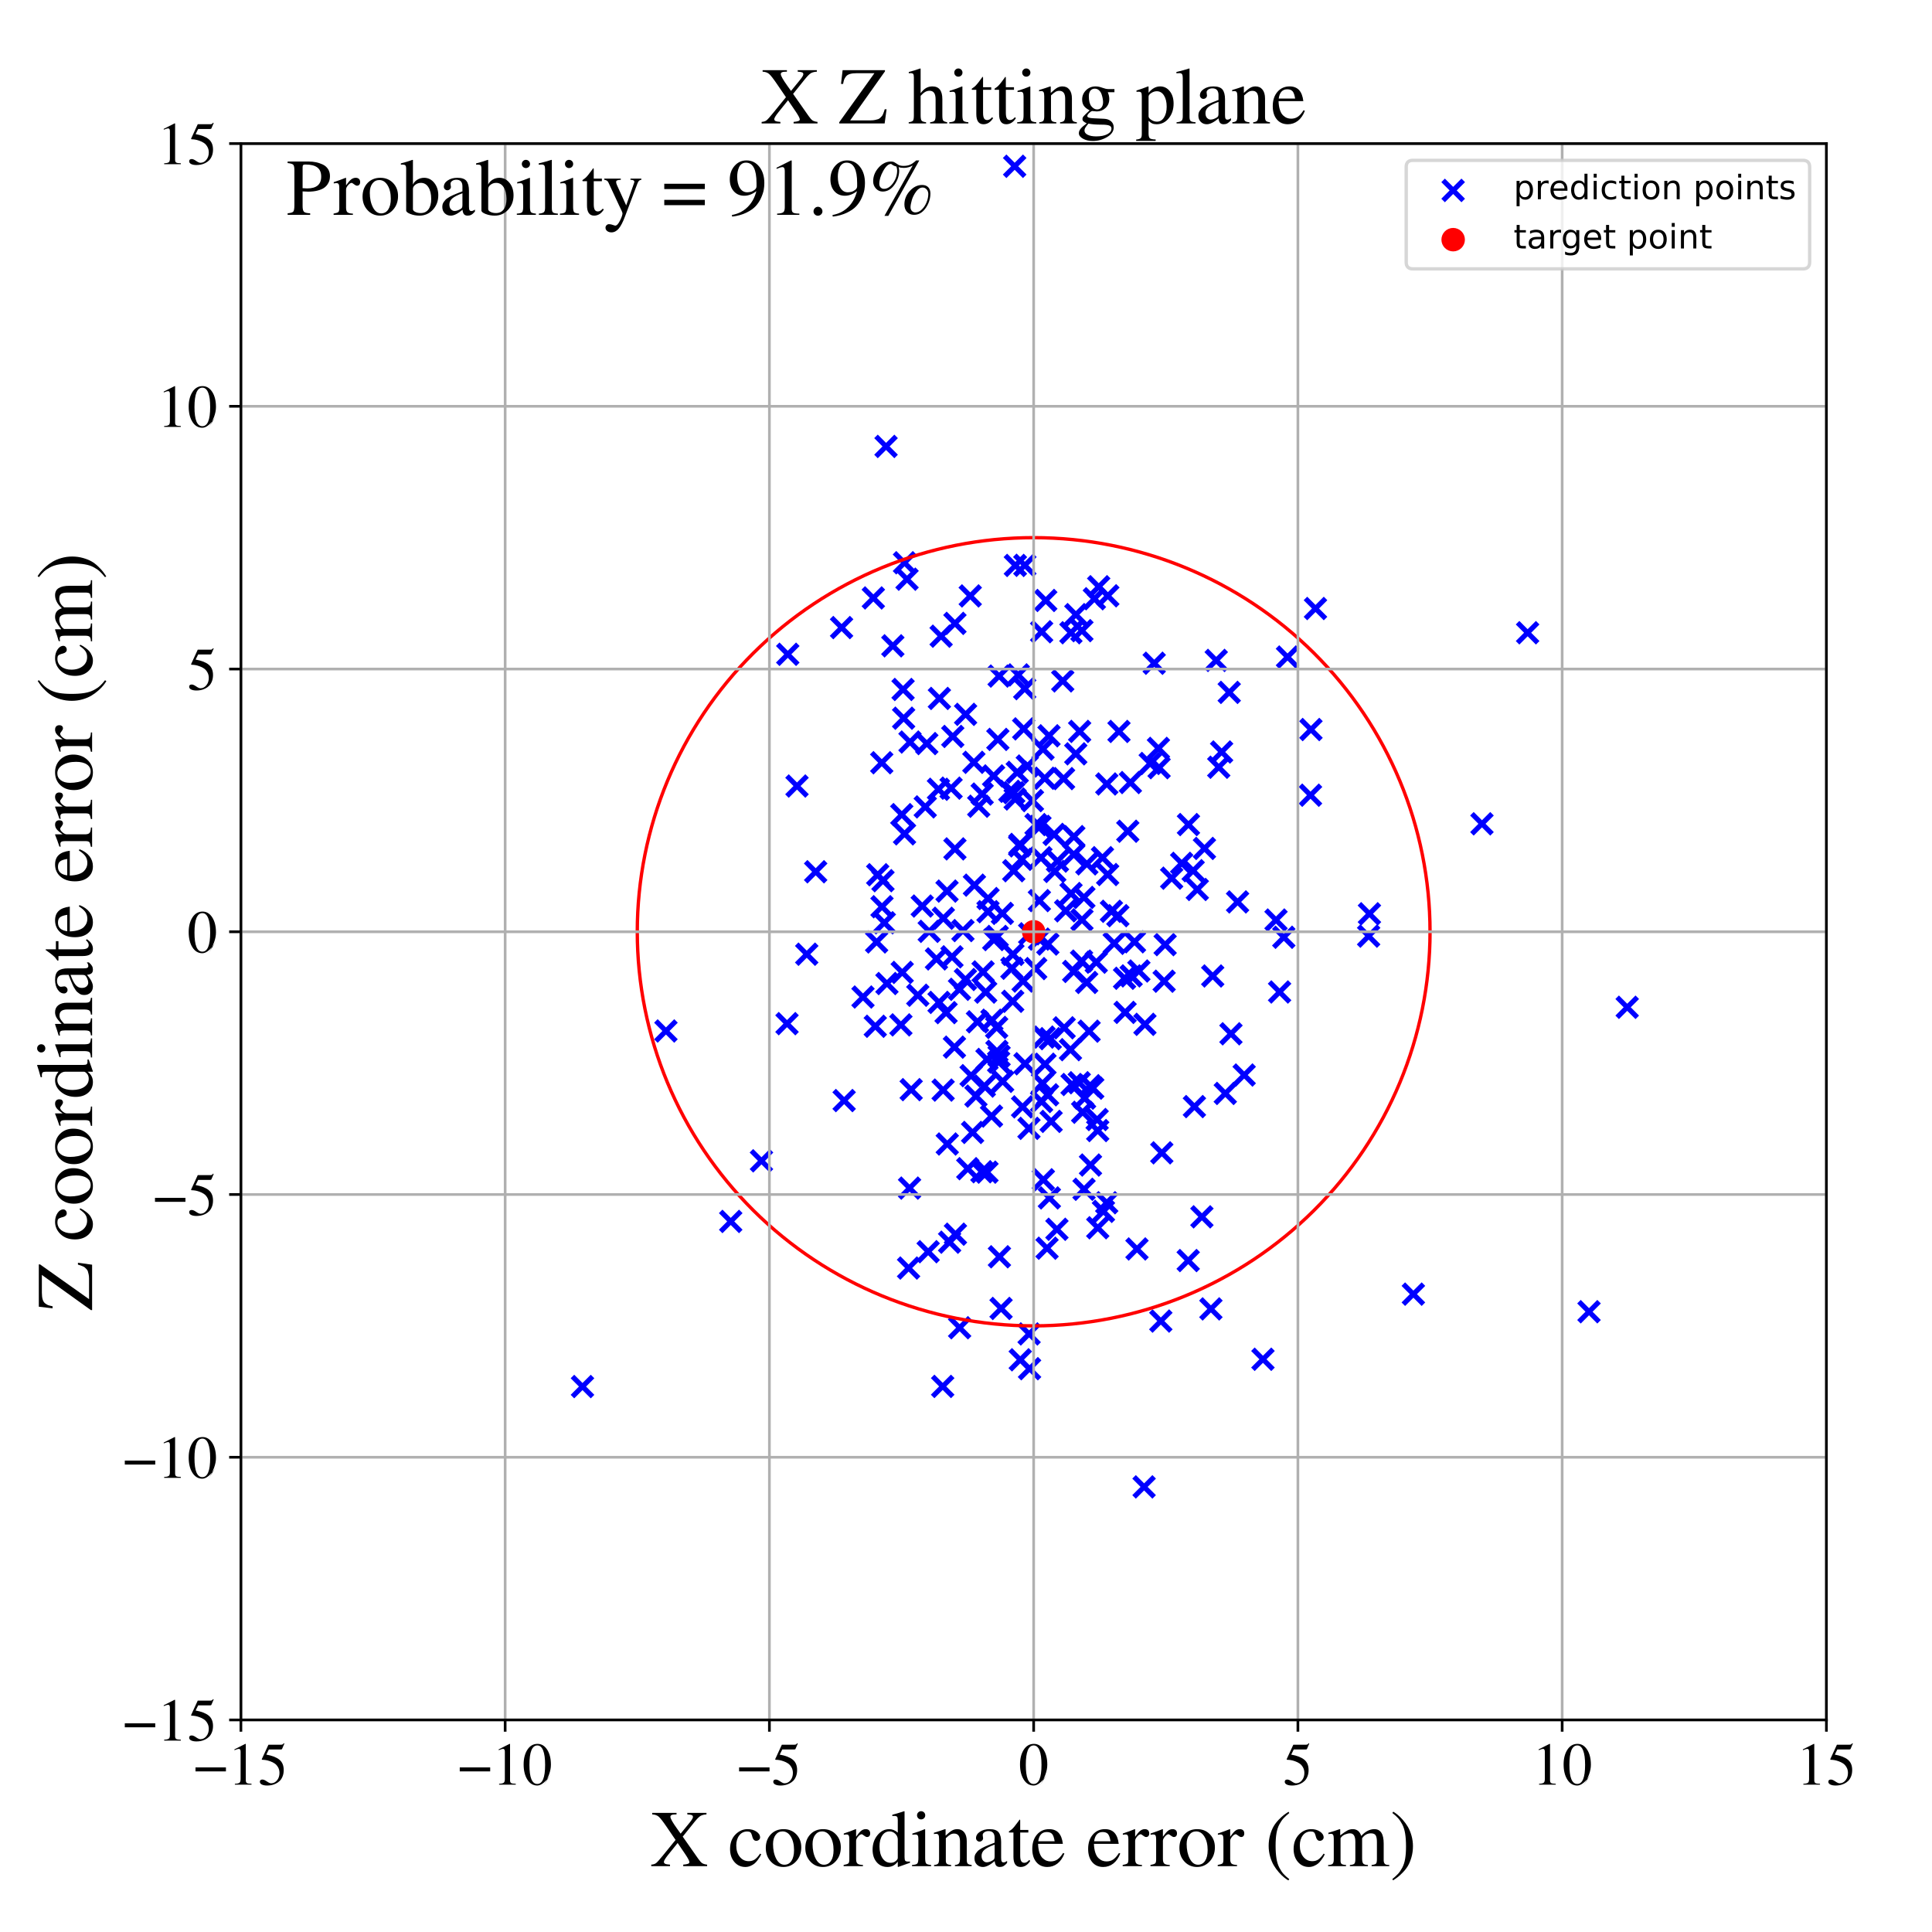 <?xml version="1.0" encoding="utf-8" standalone="no"?>
<!DOCTYPE svg PUBLIC "-//W3C//DTD SVG 1.1//EN"
  "http://www.w3.org/Graphics/SVG/1.1/DTD/svg11.dtd">
<!-- Created with matplotlib (https://matplotlib.org/) -->
<svg height="576pt" version="1.1" viewBox="0 0 576 576" width="576pt" xmlns="http://www.w3.org/2000/svg" xmlns:xlink="http://www.w3.org/1999/xlink">
 <defs>
  <style type="text/css">
*{stroke-linecap:butt;stroke-linejoin:round;}
  </style>
 </defs>
 <g id="figure_1">
  <g id="patch_1">
   <path d="M 0 576 
L 576 576 
L 576 0 
L 0 0 
z
" style="fill:#ffffff;"/>
  </g>
  <g id="axes_1">
   <g id="patch_2">
    <path d="M 71.822 512.784 
L 544.52 512.784 
L 544.52 42.802 
L 71.822 42.802 
z
" style="fill:#ffffff;"/>
   </g>
   <g id="PathCollection_1">
    <defs>
     <path d="M -3 3 
L 3 -3 
M -3 -3 
L 3 3 
" id="m42fdd3154a" style="stroke:#0000ff;stroke-width:1.5;"/>
    </defs>
    <g clip-path="url(#p240d6e8457)">
     <use style="fill:#0000ff;stroke:#0000ff;stroke-width:1.5;" x="276.311" xlink:href="#m42fdd3154a" y="221.687"/>
     <use style="fill:#0000ff;stroke:#0000ff;stroke-width:1.5;" x="260.375" xlink:href="#m42fdd3154a" y="178.267"/>
     <use style="fill:#0000ff;stroke:#0000ff;stroke-width:1.5;" x="324.701" xlink:href="#m42fdd3154a" y="307.429"/>
     <use style="fill:#0000ff;stroke:#0000ff;stroke-width:1.5;" x="309.903" xlink:href="#m42fdd3154a" y="279.982"/>
     <use style="fill:#0000ff;stroke:#0000ff;stroke-width:1.5;" x="282.057" xlink:href="#m42fdd3154a" y="301.901"/>
     <use style="fill:#0000ff;stroke:#0000ff;stroke-width:1.5;" x="268.589" xlink:href="#m42fdd3154a" y="305.555"/>
     <use style="fill:#0000ff;stroke:#0000ff;stroke-width:1.5;" x="287.831" xlink:href="#m42fdd3154a" y="292.028"/>
     <use style="fill:#0000ff;stroke:#0000ff;stroke-width:1.5;" x="316.843" xlink:href="#m42fdd3154a" y="203.003"/>
     <use style="fill:#0000ff;stroke:#0000ff;stroke-width:1.5;" x="306.948" xlink:href="#m42fdd3154a" y="408.055"/>
     <use style="fill:#0000ff;stroke:#0000ff;stroke-width:1.5;" x="325.116" xlink:href="#m42fdd3154a" y="347.338"/>
     <use style="fill:#0000ff;stroke:#0000ff;stroke-width:1.5;" x="310.34" xlink:href="#m42fdd3154a" y="255.706"/>
     <use style="fill:#0000ff;stroke:#0000ff;stroke-width:1.5;" x="298.929" xlink:href="#m42fdd3154a" y="322.393"/>
     <use style="fill:#0000ff;stroke:#0000ff;stroke-width:1.5;" x="354.323" xlink:href="#m42fdd3154a" y="245.831"/>
     <use style="fill:#0000ff;stroke:#0000ff;stroke-width:1.5;" x="302.511" xlink:href="#m42fdd3154a" y="49.572"/>
     <use style="fill:#0000ff;stroke:#0000ff;stroke-width:1.5;" x="322.571" xlink:href="#m42fdd3154a" y="274.235"/>
     <use style="fill:#0000ff;stroke:#0000ff;stroke-width:1.5;" x="303.286" xlink:href="#m42fdd3154a" y="230.251"/>
     <use style="fill:#0000ff;stroke:#0000ff;stroke-width:1.5;" x="390.71" xlink:href="#m42fdd3154a" y="237.08"/>
     <use style="fill:#0000ff;stroke:#0000ff;stroke-width:1.5;" x="251.672" xlink:href="#m42fdd3154a" y="328.119"/>
     <use style="fill:#0000ff;stroke:#0000ff;stroke-width:1.5;" x="297.302" xlink:href="#m42fdd3154a" y="279.188"/>
     <use style="fill:#0000ff;stroke:#0000ff;stroke-width:1.5;" x="301.071" xlink:href="#m42fdd3154a" y="235.914"/>
     <use style="fill:#0000ff;stroke:#0000ff;stroke-width:1.5;" x="312.33" xlink:href="#m42fdd3154a" y="326.399"/>
     <use style="fill:#0000ff;stroke:#0000ff;stroke-width:1.5;" x="315.108" xlink:href="#m42fdd3154a" y="366.494"/>
     <use style="fill:#0000ff;stroke:#0000ff;stroke-width:1.5;" x="321.766" xlink:href="#m42fdd3154a" y="322.8"/>
     <use style="fill:#0000ff;stroke:#0000ff;stroke-width:1.5;" x="346.082" xlink:href="#m42fdd3154a" y="393.858"/>
     <use style="fill:#0000ff;stroke:#0000ff;stroke-width:1.5;" x="297.727" xlink:href="#m42fdd3154a" y="316.625"/>
     <use style="fill:#0000ff;stroke:#0000ff;stroke-width:1.5;" x="345.376" xlink:href="#m42fdd3154a" y="223.121"/>
     <use style="fill:#0000ff;stroke:#0000ff;stroke-width:1.5;" x="173.663" xlink:href="#m42fdd3154a" y="413.381"/>
     <use style="fill:#0000ff;stroke:#0000ff;stroke-width:1.5;" x="382.749" xlink:href="#m42fdd3154a" y="279.436"/>
     <use style="fill:#0000ff;stroke:#0000ff;stroke-width:1.5;" x="311.066" xlink:href="#m42fdd3154a" y="351.729"/>
     <use style="fill:#0000ff;stroke:#0000ff;stroke-width:1.5;" x="306.768" xlink:href="#m42fdd3154a" y="336.4"/>
     <use style="fill:#0000ff;stroke:#0000ff;stroke-width:1.5;" x="237.618" xlink:href="#m42fdd3154a" y="234.344"/>
     <use style="fill:#0000ff;stroke:#0000ff;stroke-width:1.5;" x="283.119" xlink:href="#m42fdd3154a" y="370.341"/>
     <use style="fill:#0000ff;stroke:#0000ff;stroke-width:1.5;" x="312.746" xlink:href="#m42fdd3154a" y="219.368"/>
     <use style="fill:#0000ff;stroke:#0000ff;stroke-width:1.5;" x="287.881" xlink:href="#m42fdd3154a" y="212.976"/>
     <use style="fill:#0000ff;stroke:#0000ff;stroke-width:1.5;" x="303.577" xlink:href="#m42fdd3154a" y="201.212"/>
     <use style="fill:#0000ff;stroke:#0000ff;stroke-width:1.5;" x="296.265" xlink:href="#m42fdd3154a" y="280.119"/>
     <use style="fill:#0000ff;stroke:#0000ff;stroke-width:1.5;" x="291.424" xlink:href="#m42fdd3154a" y="304.638"/>
     <use style="fill:#0000ff;stroke:#0000ff;stroke-width:1.5;" x="294.573" xlink:href="#m42fdd3154a" y="267.886"/>
     <use style="fill:#0000ff;stroke:#0000ff;stroke-width:1.5;" x="361.556" xlink:href="#m42fdd3154a" y="290.975"/>
     <use style="fill:#0000ff;stroke:#0000ff;stroke-width:1.5;" x="270.882" xlink:href="#m42fdd3154a" y="378.049"/>
     <use style="fill:#0000ff;stroke:#0000ff;stroke-width:1.5;" x="330.276" xlink:href="#m42fdd3154a" y="177.629"/>
     <use style="fill:#0000ff;stroke:#0000ff;stroke-width:1.5;" x="293.463" xlink:href="#m42fdd3154a" y="323.807"/>
     <use style="fill:#0000ff;stroke:#0000ff;stroke-width:1.5;" x="282.415" xlink:href="#m42fdd3154a" y="341.069"/>
     <use style="fill:#0000ff;stroke:#0000ff;stroke-width:1.5;" x="392.197" xlink:href="#m42fdd3154a" y="181.418"/>
     <use style="fill:#0000ff;stroke:#0000ff;stroke-width:1.5;" x="307.812" xlink:href="#m42fdd3154a" y="238.696"/>
     <use style="fill:#0000ff;stroke:#0000ff;stroke-width:1.5;" x="308.878" xlink:href="#m42fdd3154a" y="245.84"/>
     <use style="fill:#0000ff;stroke:#0000ff;stroke-width:1.5;" x="310.054" xlink:href="#m42fdd3154a" y="246.375"/>
     <use style="fill:#0000ff;stroke:#0000ff;stroke-width:1.5;" x="310.539" xlink:href="#m42fdd3154a" y="328.402"/>
     <use style="fill:#0000ff;stroke:#0000ff;stroke-width:1.5;" x="317.711" xlink:href="#m42fdd3154a" y="271.552"/>
     <use style="fill:#0000ff;stroke:#0000ff;stroke-width:1.5;" x="338.975" xlink:href="#m42fdd3154a" y="372.361"/>
     <use style="fill:#0000ff;stroke:#0000ff;stroke-width:1.5;" x="279.965" xlink:href="#m42fdd3154a" y="298.849"/>
     <use style="fill:#0000ff;stroke:#0000ff;stroke-width:1.5;" x="335.271" xlink:href="#m42fdd3154a" y="291.663"/>
     <use style="fill:#0000ff;stroke:#0000ff;stroke-width:1.5;" x="295.611" xlink:href="#m42fdd3154a" y="332.752"/>
     <use style="fill:#0000ff;stroke:#0000ff;stroke-width:1.5;" x="311.546" xlink:href="#m42fdd3154a" y="317.278"/>
     <use style="fill:#0000ff;stroke:#0000ff;stroke-width:1.5;" x="280.585" xlink:href="#m42fdd3154a" y="189.675"/>
     <use style="fill:#0000ff;stroke:#0000ff;stroke-width:1.5;" x="283.819" xlink:href="#m42fdd3154a" y="285.263"/>
     <use style="fill:#0000ff;stroke:#0000ff;stroke-width:1.5;" x="328.978" xlink:href="#m42fdd3154a" y="361.144"/>
     <use style="fill:#0000ff;stroke:#0000ff;stroke-width:1.5;" x="328.686" xlink:href="#m42fdd3154a" y="255.703"/>
     <use style="fill:#0000ff;stroke:#0000ff;stroke-width:1.5;" x="361.012" xlink:href="#m42fdd3154a" y="390.232"/>
     <use style="fill:#0000ff;stroke:#0000ff;stroke-width:1.5;" x="321.883" xlink:href="#m42fdd3154a" y="218.059"/>
     <use style="fill:#0000ff;stroke:#0000ff;stroke-width:1.5;" x="264.162" xlink:href="#m42fdd3154a" y="133.095"/>
     <use style="fill:#0000ff;stroke:#0000ff;stroke-width:1.5;" x="313.383" xlink:href="#m42fdd3154a" y="334.33"/>
     <use style="fill:#0000ff;stroke:#0000ff;stroke-width:1.5;" x="324.977" xlink:href="#m42fdd3154a" y="323.688"/>
     <use style="fill:#0000ff;stroke:#0000ff;stroke-width:1.5;" x="302.722" xlink:href="#m42fdd3154a" y="168.58"/>
     <use style="fill:#0000ff;stroke:#0000ff;stroke-width:1.5;" x="356.96" xlink:href="#m42fdd3154a" y="265.183"/>
     <use style="fill:#0000ff;stroke:#0000ff;stroke-width:1.5;" x="320.103" xlink:href="#m42fdd3154a" y="289.621"/>
     <use style="fill:#0000ff;stroke:#0000ff;stroke-width:1.5;" x="284.853" xlink:href="#m42fdd3154a" y="367.955"/>
     <use style="fill:#0000ff;stroke:#0000ff;stroke-width:1.5;" x="293.09" xlink:href="#m42fdd3154a" y="289.762"/>
     <use style="fill:#0000ff;stroke:#0000ff;stroke-width:1.5;" x="250.905" xlink:href="#m42fdd3154a" y="187.102"/>
     <use style="fill:#0000ff;stroke:#0000ff;stroke-width:1.5;" x="243.185" xlink:href="#m42fdd3154a" y="259.905"/>
     <use style="fill:#0000ff;stroke:#0000ff;stroke-width:1.5;" x="308.784" xlink:href="#m42fdd3154a" y="288.771"/>
     <use style="fill:#0000ff;stroke:#0000ff;stroke-width:1.5;" x="297.873" xlink:href="#m42fdd3154a" y="201.56"/>
     <use style="fill:#0000ff;stroke:#0000ff;stroke-width:1.5;" x="309.877" xlink:href="#m42fdd3154a" y="268.503"/>
     <use style="fill:#0000ff;stroke:#0000ff;stroke-width:1.5;" x="269.407" xlink:href="#m42fdd3154a" y="214.123"/>
     <use style="fill:#0000ff;stroke:#0000ff;stroke-width:1.5;" x="347.076" xlink:href="#m42fdd3154a" y="292.534"/>
     <use style="fill:#0000ff;stroke:#0000ff;stroke-width:1.5;" x="297.22" xlink:href="#m42fdd3154a" y="313.437"/>
     <use style="fill:#0000ff;stroke:#0000ff;stroke-width:1.5;" x="329.954" xlink:href="#m42fdd3154a" y="358.582"/>
     <use style="fill:#0000ff;stroke:#0000ff;stroke-width:1.5;" x="333.612" xlink:href="#m42fdd3154a" y="218.07"/>
     <use style="fill:#0000ff;stroke:#0000ff;stroke-width:1.5;" x="473.745" xlink:href="#m42fdd3154a" y="391.074"/>
     <use style="fill:#0000ff;stroke:#0000ff;stroke-width:1.5;" x="234.864" xlink:href="#m42fdd3154a" y="195.068"/>
     <use style="fill:#0000ff;stroke:#0000ff;stroke-width:1.5;" x="297.5" xlink:href="#m42fdd3154a" y="220.443"/>
     <use style="fill:#0000ff;stroke:#0000ff;stroke-width:1.5;" x="383.854" xlink:href="#m42fdd3154a" y="195.884"/>
     <use style="fill:#0000ff;stroke:#0000ff;stroke-width:1.5;" x="290.342" xlink:href="#m42fdd3154a" y="227.278"/>
     <use style="fill:#0000ff;stroke:#0000ff;stroke-width:1.5;" x="319.614" xlink:href="#m42fdd3154a" y="323.329"/>
     <use style="fill:#0000ff;stroke:#0000ff;stroke-width:1.5;" x="355.726" xlink:href="#m42fdd3154a" y="259.583"/>
     <use style="fill:#0000ff;stroke:#0000ff;stroke-width:1.5;" x="301.98" xlink:href="#m42fdd3154a" y="284.538"/>
     <use style="fill:#0000ff;stroke:#0000ff;stroke-width:1.5;" x="390.842" xlink:href="#m42fdd3154a" y="217.497"/>
     <use style="fill:#0000ff;stroke:#0000ff;stroke-width:1.5;" x="263.248" xlink:href="#m42fdd3154a" y="262.563"/>
     <use style="fill:#0000ff;stroke:#0000ff;stroke-width:1.5;" x="281.243" xlink:href="#m42fdd3154a" y="273.766"/>
     <use style="fill:#0000ff;stroke:#0000ff;stroke-width:1.5;" x="304.176" xlink:href="#m42fdd3154a" y="405.401"/>
     <use style="fill:#0000ff;stroke:#0000ff;stroke-width:1.5;" x="284.699" xlink:href="#m42fdd3154a" y="185.853"/>
     <use style="fill:#0000ff;stroke:#0000ff;stroke-width:1.5;" x="282.345" xlink:href="#m42fdd3154a" y="265.668"/>
     <use style="fill:#0000ff;stroke:#0000ff;stroke-width:1.5;" x="302.652" xlink:href="#m42fdd3154a" y="238.209"/>
     <use style="fill:#0000ff;stroke:#0000ff;stroke-width:1.5;" x="332.187" xlink:href="#m42fdd3154a" y="281.243"/>
     <use style="fill:#0000ff;stroke:#0000ff;stroke-width:1.5;" x="280.066" xlink:href="#m42fdd3154a" y="208.227"/>
     <use style="fill:#0000ff;stroke:#0000ff;stroke-width:1.5;" x="356.098" xlink:href="#m42fdd3154a" y="329.915"/>
     <use style="fill:#0000ff;stroke:#0000ff;stroke-width:1.5;" x="330.236" xlink:href="#m42fdd3154a" y="260.728"/>
     <use style="fill:#0000ff;stroke:#0000ff;stroke-width:1.5;" x="302.233" xlink:href="#m42fdd3154a" y="236.327"/>
     <use style="fill:#0000ff;stroke:#0000ff;stroke-width:1.5;" x="327.568" xlink:href="#m42fdd3154a" y="174.929"/>
     <use style="fill:#0000ff;stroke:#0000ff;stroke-width:1.5;" x="323.19" xlink:href="#m42fdd3154a" y="354.57"/>
     <use style="fill:#0000ff;stroke:#0000ff;stroke-width:1.5;" x="315.271" xlink:href="#m42fdd3154a" y="256.723"/>
     <use style="fill:#0000ff;stroke:#0000ff;stroke-width:1.5;" x="311.261" xlink:href="#m42fdd3154a" y="309.194"/>
     <use style="fill:#0000ff;stroke:#0000ff;stroke-width:1.5;" x="366.989" xlink:href="#m42fdd3154a" y="308.209"/>
     <use style="fill:#0000ff;stroke:#0000ff;stroke-width:1.5;" x="302.23" xlink:href="#m42fdd3154a" y="259.591"/>
     <use style="fill:#0000ff;stroke:#0000ff;stroke-width:1.5;" x="291.794" xlink:href="#m42fdd3154a" y="240.366"/>
     <use style="fill:#0000ff;stroke:#0000ff;stroke-width:1.5;" x="305.583" xlink:href="#m42fdd3154a" y="317.146"/>
     <use style="fill:#0000ff;stroke:#0000ff;stroke-width:1.5;" x="317.266" xlink:href="#m42fdd3154a" y="306.426"/>
     <use style="fill:#0000ff;stroke:#0000ff;stroke-width:1.5;" x="286.066" xlink:href="#m42fdd3154a" y="294.951"/>
     <use style="fill:#0000ff;stroke:#0000ff;stroke-width:1.5;" x="341.1" xlink:href="#m42fdd3154a" y="443.296"/>
     <use style="fill:#0000ff;stroke:#0000ff;stroke-width:1.5;" x="349.317" xlink:href="#m42fdd3154a" y="261.817"/>
     <use style="fill:#0000ff;stroke:#0000ff;stroke-width:1.5;" x="217.858" xlink:href="#m42fdd3154a" y="364.156"/>
     <use style="fill:#0000ff;stroke:#0000ff;stroke-width:1.5;" x="277.033" xlink:href="#m42fdd3154a" y="277.669"/>
     <use style="fill:#0000ff;stroke:#0000ff;stroke-width:1.5;" x="293.869" xlink:href="#m42fdd3154a" y="295.787"/>
     <use style="fill:#0000ff;stroke:#0000ff;stroke-width:1.5;" x="485.133" xlink:href="#m42fdd3154a" y="300.309"/>
     <use style="fill:#0000ff;stroke:#0000ff;stroke-width:1.5;" x="312.402" xlink:href="#m42fdd3154a" y="281.459"/>
     <use style="fill:#0000ff;stroke:#0000ff;stroke-width:1.5;" x="297.865" xlink:href="#m42fdd3154a" y="314.859"/>
     <use style="fill:#0000ff;stroke:#0000ff;stroke-width:1.5;" x="331.352" xlink:href="#m42fdd3154a" y="271.689"/>
     <use style="fill:#0000ff;stroke:#0000ff;stroke-width:1.5;" x="287.09" xlink:href="#m42fdd3154a" y="277.436"/>
     <use style="fill:#0000ff;stroke:#0000ff;stroke-width:1.5;" x="262.953" xlink:href="#m42fdd3154a" y="270.33"/>
     <use style="fill:#0000ff;stroke:#0000ff;stroke-width:1.5;" x="342.921" xlink:href="#m42fdd3154a" y="227.616"/>
     <use style="fill:#0000ff;stroke:#0000ff;stroke-width:1.5;" x="260.956" xlink:href="#m42fdd3154a" y="305.971"/>
     <use style="fill:#0000ff;stroke:#0000ff;stroke-width:1.5;" x="304.608" xlink:href="#m42fdd3154a" y="256.202"/>
     <use style="fill:#0000ff;stroke:#0000ff;stroke-width:1.5;" x="339.541" xlink:href="#m42fdd3154a" y="289.49"/>
     <use style="fill:#0000ff;stroke:#0000ff;stroke-width:1.5;" x="266.19" xlink:href="#m42fdd3154a" y="192.542"/>
     <use style="fill:#0000ff;stroke:#0000ff;stroke-width:1.5;" x="262.884" xlink:href="#m42fdd3154a" y="227.401"/>
     <use style="fill:#0000ff;stroke:#0000ff;stroke-width:1.5;" x="292.821" xlink:href="#m42fdd3154a" y="236.74"/>
     <use style="fill:#0000ff;stroke:#0000ff;stroke-width:1.5;" x="320.726" xlink:href="#m42fdd3154a" y="224.746"/>
     <use style="fill:#0000ff;stroke:#0000ff;stroke-width:1.5;" x="314.265" xlink:href="#m42fdd3154a" y="248.762"/>
     <use style="fill:#0000ff;stroke:#0000ff;stroke-width:1.5;" x="273.629" xlink:href="#m42fdd3154a" y="296.713"/>
     <use style="fill:#0000ff;stroke:#0000ff;stroke-width:1.5;" x="304.872" xlink:href="#m42fdd3154a" y="329.999"/>
     <use style="fill:#0000ff;stroke:#0000ff;stroke-width:1.5;" x="305.502" xlink:href="#m42fdd3154a" y="205.312"/>
     <use style="fill:#0000ff;stroke:#0000ff;stroke-width:1.5;" x="279.789" xlink:href="#m42fdd3154a" y="235.311"/>
     <use style="fill:#0000ff;stroke:#0000ff;stroke-width:1.5;" x="305.021" xlink:href="#m42fdd3154a" y="292.493"/>
     <use style="fill:#0000ff;stroke:#0000ff;stroke-width:1.5;" x="441.83" xlink:href="#m42fdd3154a" y="245.607"/>
     <use style="fill:#0000ff;stroke:#0000ff;stroke-width:1.5;" x="286.102" xlink:href="#m42fdd3154a" y="395.845"/>
     <use style="fill:#0000ff;stroke:#0000ff;stroke-width:1.5;" x="338.237" xlink:href="#m42fdd3154a" y="280.783"/>
     <use style="fill:#0000ff;stroke:#0000ff;stroke-width:1.5;" x="352.298" xlink:href="#m42fdd3154a" y="257.39"/>
     <use style="fill:#0000ff;stroke:#0000ff;stroke-width:1.5;" x="358.331" xlink:href="#m42fdd3154a" y="362.783"/>
     <use style="fill:#0000ff;stroke:#0000ff;stroke-width:1.5;" x="320.117" xlink:href="#m42fdd3154a" y="254.751"/>
     <use style="fill:#0000ff;stroke:#0000ff;stroke-width:1.5;" x="365.305" xlink:href="#m42fdd3154a" y="325.992"/>
     <use style="fill:#0000ff;stroke:#0000ff;stroke-width:1.5;" x="270.418" xlink:href="#m42fdd3154a" y="172.676"/>
     <use style="fill:#0000ff;stroke:#0000ff;stroke-width:1.5;" x="327.099" xlink:href="#m42fdd3154a" y="333.772"/>
     <use style="fill:#0000ff;stroke:#0000ff;stroke-width:1.5;" x="347.371" xlink:href="#m42fdd3154a" y="281.636"/>
     <use style="fill:#0000ff;stroke:#0000ff;stroke-width:1.5;" x="323.144" xlink:href="#m42fdd3154a" y="267.555"/>
     <use style="fill:#0000ff;stroke:#0000ff;stroke-width:1.5;" x="281.182" xlink:href="#m42fdd3154a" y="324.997"/>
     <use style="fill:#0000ff;stroke:#0000ff;stroke-width:1.5;" x="248.052" xlink:href="#m42fdd3154a" y="26.06"/>
     <use style="fill:#0000ff;stroke:#0000ff;stroke-width:1.5;" x="323.353" xlink:href="#m42fdd3154a" y="327.395"/>
     <use style="fill:#0000ff;stroke:#0000ff;stroke-width:1.5;" x="311.776" xlink:href="#m42fdd3154a" y="179.02"/>
     <use style="fill:#0000ff;stroke:#0000ff;stroke-width:1.5;" x="320.148" xlink:href="#m42fdd3154a" y="249.422"/>
     <use style="fill:#0000ff;stroke:#0000ff;stroke-width:1.5;" x="261.677" xlink:href="#m42fdd3154a" y="260.784"/>
     <use style="fill:#0000ff;stroke:#0000ff;stroke-width:1.5;" x="227.023" xlink:href="#m42fdd3154a" y="346.083"/>
     <use style="fill:#0000ff;stroke:#0000ff;stroke-width:1.5;" x="324.027" xlink:href="#m42fdd3154a" y="257.551"/>
     <use style="fill:#0000ff;stroke:#0000ff;stroke-width:1.5;" x="310.817" xlink:href="#m42fdd3154a" y="323.013"/>
     <use style="fill:#0000ff;stroke:#0000ff;stroke-width:1.5;" x="370.932" xlink:href="#m42fdd3154a" y="320.503"/>
     <use style="fill:#0000ff;stroke:#0000ff;stroke-width:1.5;" x="376.534" xlink:href="#m42fdd3154a" y="405.248"/>
     <use style="fill:#0000ff;stroke:#0000ff;stroke-width:1.5;" x="408.042" xlink:href="#m42fdd3154a" y="279.093"/>
     <use style="fill:#0000ff;stroke:#0000ff;stroke-width:1.5;" x="306.809" xlink:href="#m42fdd3154a" y="397.691"/>
     <use style="fill:#0000ff;stroke:#0000ff;stroke-width:1.5;" x="263.638" xlink:href="#m42fdd3154a" y="275.113"/>
     <use style="fill:#0000ff;stroke:#0000ff;stroke-width:1.5;" x="312.164" xlink:href="#m42fdd3154a" y="372.136"/>
     <use style="fill:#0000ff;stroke:#0000ff;stroke-width:1.5;" x="274.953" xlink:href="#m42fdd3154a" y="270.125"/>
     <use style="fill:#0000ff;stroke:#0000ff;stroke-width:1.5;" x="261.356" xlink:href="#m42fdd3154a" y="280.829"/>
     <use style="fill:#0000ff;stroke:#0000ff;stroke-width:1.5;" x="301.684" xlink:href="#m42fdd3154a" y="288.676"/>
     <use style="fill:#0000ff;stroke:#0000ff;stroke-width:1.5;" x="381.492" xlink:href="#m42fdd3154a" y="295.748"/>
     <use style="fill:#0000ff;stroke:#0000ff;stroke-width:1.5;" x="271.176" xlink:href="#m42fdd3154a" y="354.215"/>
     <use style="fill:#0000ff;stroke:#0000ff;stroke-width:1.5;" x="336.237" xlink:href="#m42fdd3154a" y="247.823"/>
     <use style="fill:#0000ff;stroke:#0000ff;stroke-width:1.5;" x="320.753" xlink:href="#m42fdd3154a" y="183.246"/>
     <use style="fill:#0000ff;stroke:#0000ff;stroke-width:1.5;" x="363.354" xlink:href="#m42fdd3154a" y="228.742"/>
     <use style="fill:#0000ff;stroke:#0000ff;stroke-width:1.5;" x="317.09" xlink:href="#m42fdd3154a" y="232.129"/>
     <use style="fill:#0000ff;stroke:#0000ff;stroke-width:1.5;" x="268.848" xlink:href="#m42fdd3154a" y="242.874"/>
     <use style="fill:#0000ff;stroke:#0000ff;stroke-width:1.5;" x="326.839" xlink:href="#m42fdd3154a" y="286.865"/>
     <use style="fill:#0000ff;stroke:#0000ff;stroke-width:1.5;" x="298.843" xlink:href="#m42fdd3154a" y="272.315"/>
     <use style="fill:#0000ff;stroke:#0000ff;stroke-width:1.5;" x="269.672" xlink:href="#m42fdd3154a" y="167.78"/>
     <use style="fill:#0000ff;stroke:#0000ff;stroke-width:1.5;" x="310.965" xlink:href="#m42fdd3154a" y="223.329"/>
     <use style="fill:#0000ff;stroke:#0000ff;stroke-width:1.5;" x="257.289" xlink:href="#m42fdd3154a" y="297.25"/>
     <use style="fill:#0000ff;stroke:#0000ff;stroke-width:1.5;" x="294.554" xlink:href="#m42fdd3154a" y="271.804"/>
     <use style="fill:#0000ff;stroke:#0000ff;stroke-width:1.5;" x="322.772" xlink:href="#m42fdd3154a" y="331.609"/>
     <use style="fill:#0000ff;stroke:#0000ff;stroke-width:1.5;" x="346.378" xlink:href="#m42fdd3154a" y="343.701"/>
     <use style="fill:#0000ff;stroke:#0000ff;stroke-width:1.5;" x="305.201" xlink:href="#m42fdd3154a" y="217.309"/>
     <use style="fill:#0000ff;stroke:#0000ff;stroke-width:1.5;" x="288.529" xlink:href="#m42fdd3154a" y="348.424"/>
     <use style="fill:#0000ff;stroke:#0000ff;stroke-width:1.5;" x="337.234" xlink:href="#m42fdd3154a" y="290.951"/>
     <use style="fill:#0000ff;stroke:#0000ff;stroke-width:1.5;" x="366.479" xlink:href="#m42fdd3154a" y="206.425"/>
     <use style="fill:#0000ff;stroke:#0000ff;stroke-width:1.5;" x="306.28" xlink:href="#m42fdd3154a" y="228.374"/>
     <use style="fill:#0000ff;stroke:#0000ff;stroke-width:1.5;" x="289.519" xlink:href="#m42fdd3154a" y="320.687"/>
     <use style="fill:#0000ff;stroke:#0000ff;stroke-width:1.5;" x="290.511" xlink:href="#m42fdd3154a" y="263.898"/>
     <use style="fill:#0000ff;stroke:#0000ff;stroke-width:1.5;" x="319.277" xlink:href="#m42fdd3154a" y="188.643"/>
     <use style="fill:#0000ff;stroke:#0000ff;stroke-width:1.5;" x="455.439" xlink:href="#m42fdd3154a" y="188.646"/>
     <use style="fill:#0000ff;stroke:#0000ff;stroke-width:1.5;" x="322.452" xlink:href="#m42fdd3154a" y="286.539"/>
     <use style="fill:#0000ff;stroke:#0000ff;stroke-width:1.5;" x="304.064" xlink:href="#m42fdd3154a" y="251.742"/>
     <use style="fill:#0000ff;stroke:#0000ff;stroke-width:1.5;" x="275.851" xlink:href="#m42fdd3154a" y="240.561"/>
     <use style="fill:#0000ff;stroke:#0000ff;stroke-width:1.5;" x="297.964" xlink:href="#m42fdd3154a" y="374.691"/>
     <use style="fill:#0000ff;stroke:#0000ff;stroke-width:1.5;" x="359.091" xlink:href="#m42fdd3154a" y="252.948"/>
     <use style="fill:#0000ff;stroke:#0000ff;stroke-width:1.5;" x="337.01" xlink:href="#m42fdd3154a" y="233.304"/>
     <use style="fill:#0000ff;stroke:#0000ff;stroke-width:1.5;" x="271.657" xlink:href="#m42fdd3154a" y="324.863"/>
     <use style="fill:#0000ff;stroke:#0000ff;stroke-width:1.5;" x="408.278" xlink:href="#m42fdd3154a" y="272.43"/>
     <use style="fill:#0000ff;stroke:#0000ff;stroke-width:1.5;" x="268.981" xlink:href="#m42fdd3154a" y="289.911"/>
     <use style="fill:#0000ff;stroke:#0000ff;stroke-width:1.5;" x="305.542" xlink:href="#m42fdd3154a" y="168.538"/>
     <use style="fill:#0000ff;stroke:#0000ff;stroke-width:1.5;" x="314.479" xlink:href="#m42fdd3154a" y="259.802"/>
     <use style="fill:#0000ff;stroke:#0000ff;stroke-width:1.5;" x="290.965" xlink:href="#m42fdd3154a" y="326.791"/>
     <use style="fill:#0000ff;stroke:#0000ff;stroke-width:1.5;" x="329.977" xlink:href="#m42fdd3154a" y="233.733"/>
     <use style="fill:#0000ff;stroke:#0000ff;stroke-width:1.5;" x="311.459" xlink:href="#m42fdd3154a" y="232.027"/>
     <use style="fill:#0000ff;stroke:#0000ff;stroke-width:1.5;" x="313.124" xlink:href="#m42fdd3154a" y="309.661"/>
     <use style="fill:#0000ff;stroke:#0000ff;stroke-width:1.5;" x="322.556" xlink:href="#m42fdd3154a" y="188.026"/>
     <use style="fill:#0000ff;stroke:#0000ff;stroke-width:1.5;" x="368.969" xlink:href="#m42fdd3154a" y="268.893"/>
     <use style="fill:#0000ff;stroke:#0000ff;stroke-width:1.5;" x="298.452" xlink:href="#m42fdd3154a" y="390.093"/>
     <use style="fill:#0000ff;stroke:#0000ff;stroke-width:1.5;" x="295.727" xlink:href="#m42fdd3154a" y="304.162"/>
     <use style="fill:#0000ff;stroke:#0000ff;stroke-width:1.5;" x="344.111" xlink:href="#m42fdd3154a" y="197.734"/>
     <use style="fill:#0000ff;stroke:#0000ff;stroke-width:1.5;" x="327.28" xlink:href="#m42fdd3154a" y="366.041"/>
     <use style="fill:#0000ff;stroke:#0000ff;stroke-width:1.5;" x="333.276" xlink:href="#m42fdd3154a" y="272.996"/>
     <use style="fill:#0000ff;stroke:#0000ff;stroke-width:1.5;" x="296.226" xlink:href="#m42fdd3154a" y="231.328"/>
     <use style="fill:#0000ff;stroke:#0000ff;stroke-width:1.5;" x="362.606" xlink:href="#m42fdd3154a" y="196.888"/>
     <use style="fill:#0000ff;stroke:#0000ff;stroke-width:1.5;" x="269.678" xlink:href="#m42fdd3154a" y="248.599"/>
     <use style="fill:#0000ff;stroke:#0000ff;stroke-width:1.5;" x="234.64" xlink:href="#m42fdd3154a" y="305.185"/>
     <use style="fill:#0000ff;stroke:#0000ff;stroke-width:1.5;" x="301.927" xlink:href="#m42fdd3154a" y="298.523"/>
     <use style="fill:#0000ff;stroke:#0000ff;stroke-width:1.5;" x="306.981" xlink:href="#m42fdd3154a" y="278.399"/>
     <use style="fill:#0000ff;stroke:#0000ff;stroke-width:1.5;" x="276.716" xlink:href="#m42fdd3154a" y="373.178"/>
     <use style="fill:#0000ff;stroke:#0000ff;stroke-width:1.5;" x="284.552" xlink:href="#m42fdd3154a" y="312.191"/>
     <use style="fill:#0000ff;stroke:#0000ff;stroke-width:1.5;" x="284.697" xlink:href="#m42fdd3154a" y="253.084"/>
     <use style="fill:#0000ff;stroke:#0000ff;stroke-width:1.5;" x="326.272" xlink:href="#m42fdd3154a" y="178.505"/>
     <use style="fill:#0000ff;stroke:#0000ff;stroke-width:1.5;" x="380.425" xlink:href="#m42fdd3154a" y="274.294"/>
     <use style="fill:#0000ff;stroke:#0000ff;stroke-width:1.5;" x="421.381" xlink:href="#m42fdd3154a" y="385.835"/>
     <use style="fill:#0000ff;stroke:#0000ff;stroke-width:1.5;" x="310.555" xlink:href="#m42fdd3154a" y="188.348"/>
     <use style="fill:#0000ff;stroke:#0000ff;stroke-width:1.5;" x="289.267" xlink:href="#m42fdd3154a" y="177.666"/>
     <use style="fill:#0000ff;stroke:#0000ff;stroke-width:1.5;" x="297.141" xlink:href="#m42fdd3154a" y="306.31"/>
     <use style="fill:#0000ff;stroke:#0000ff;stroke-width:1.5;" x="345.567" xlink:href="#m42fdd3154a" y="228.879"/>
     <use style="fill:#0000ff;stroke:#0000ff;stroke-width:1.5;" x="312.856" xlink:href="#m42fdd3154a" y="357.141"/>
     <use style="fill:#0000ff;stroke:#0000ff;stroke-width:1.5;" x="283.551" xlink:href="#m42fdd3154a" y="234.976"/>
     <use style="fill:#0000ff;stroke:#0000ff;stroke-width:1.5;" x="198.543" xlink:href="#m42fdd3154a" y="307.375"/>
     <use style="fill:#0000ff;stroke:#0000ff;stroke-width:1.5;" x="325.792" xlink:href="#m42fdd3154a" y="324.415"/>
     <use style="fill:#0000ff;stroke:#0000ff;stroke-width:1.5;" x="284.056" xlink:href="#m42fdd3154a" y="219.563"/>
     <use style="fill:#0000ff;stroke:#0000ff;stroke-width:1.5;" x="303.997" xlink:href="#m42fdd3154a" y="252.188"/>
     <use style="fill:#0000ff;stroke:#0000ff;stroke-width:1.5;" x="294.251" xlink:href="#m42fdd3154a" y="349.46"/>
     <use style="fill:#0000ff;stroke:#0000ff;stroke-width:1.5;" x="289.966" xlink:href="#m42fdd3154a" y="337.621"/>
     <use style="fill:#0000ff;stroke:#0000ff;stroke-width:1.5;" x="354.251" xlink:href="#m42fdd3154a" y="375.818"/>
     <use style="fill:#0000ff;stroke:#0000ff;stroke-width:1.5;" x="271.303" xlink:href="#m42fdd3154a" y="221.23"/>
     <use style="fill:#0000ff;stroke:#0000ff;stroke-width:1.5;" x="323.98" xlink:href="#m42fdd3154a" y="292.9"/>
     <use style="fill:#0000ff;stroke:#0000ff;stroke-width:1.5;" x="319.144" xlink:href="#m42fdd3154a" y="312.945"/>
     <use style="fill:#0000ff;stroke:#0000ff;stroke-width:1.5;" x="269.241" xlink:href="#m42fdd3154a" y="205.555"/>
     <use style="fill:#0000ff;stroke:#0000ff;stroke-width:1.5;" x="327.269" xlink:href="#m42fdd3154a" y="337.064"/>
     <use style="fill:#0000ff;stroke:#0000ff;stroke-width:1.5;" x="292.733" xlink:href="#m42fdd3154a" y="349.337"/>
     <use style="fill:#0000ff;stroke:#0000ff;stroke-width:1.5;" x="279.188" xlink:href="#m42fdd3154a" y="285.891"/>
     <use style="fill:#0000ff;stroke:#0000ff;stroke-width:1.5;" x="319.313" xlink:href="#m42fdd3154a" y="266.383"/>
     <use style="fill:#0000ff;stroke:#0000ff;stroke-width:1.5;" x="335.434" xlink:href="#m42fdd3154a" y="301.828"/>
     <use style="fill:#0000ff;stroke:#0000ff;stroke-width:1.5;" x="281.048" xlink:href="#m42fdd3154a" y="413.342"/>
     <use style="fill:#0000ff;stroke:#0000ff;stroke-width:1.5;" x="264.43" xlink:href="#m42fdd3154a" y="293.224"/>
     <use style="fill:#0000ff;stroke:#0000ff;stroke-width:1.5;" x="341.346" xlink:href="#m42fdd3154a" y="305.393"/>
     <use style="fill:#0000ff;stroke:#0000ff;stroke-width:1.5;" x="240.52" xlink:href="#m42fdd3154a" y="284.485"/>
     <use style="fill:#0000ff;stroke:#0000ff;stroke-width:1.5;" x="364.214" xlink:href="#m42fdd3154a" y="224.193"/>
     <use style="fill:#0000ff;stroke:#0000ff;stroke-width:1.5;" x="294.258" xlink:href="#m42fdd3154a" y="315.847"/>
    </g>
   </g>
   <g id="PathCollection_2">
    <defs>
     <path d="M 0 3 
C 0.796 3 1.559 2.684 2.121 2.121 
C 2.684 1.559 3 0.796 3 0 
C 3 -0.796 2.684 -1.559 2.121 -2.121 
C 1.559 -2.684 0.796 -3 0 -3 
C -0.796 -3 -1.559 -2.684 -2.121 -2.121 
C -2.684 -1.559 -3 -0.796 -3 0 
C -3 0.796 -2.684 1.559 -2.121 2.121 
C -1.559 2.684 -0.796 3 0 3 
z
" id="m5f0077af09" style="stroke:#ff0000;"/>
    </defs>
    <g clip-path="url(#p240d6e8457)">
     <use style="fill:#ff0000;stroke:#ff0000;" x="308.171" xlink:href="#m5f0077af09" y="277.793"/>
    </g>
   </g>
   <g id="patch_3">
    <path clip-path="url(#p240d6e8457)" d="M 308.171 395.288 
C 339.511 395.288 369.572 382.908 391.733 360.875 
C 413.894 338.841 426.346 308.953 426.346 277.793 
C 426.346 246.633 413.894 216.745 391.733 194.711 
C 369.572 172.677 339.511 160.297 308.171 160.297 
C 276.831 160.297 246.77 172.677 224.609 194.711 
C 202.448 216.745 189.997 246.633 189.997 277.793 
C 189.997 308.953 202.448 338.841 224.609 360.875 
C 246.77 382.908 276.831 395.288 308.171 395.288 
z
" style="fill:none;stroke:#ff0000;stroke-linejoin:miter;"/>
   </g>
   <g id="matplotlib.axis_1">
    <g id="xtick_1">
     <g id="line2d_1">
      <path clip-path="url(#p240d6e8457)" d="M 71.822 512.784 
L 71.822 42.802 
" style="fill:none;stroke:#b0b0b0;stroke-linecap:square;stroke-width:0.8;"/>
     </g>
     <g id="line2d_2">
      <defs>
       <path d="M 0 0 
L 0 3.5 
" id="m4f6bd05697" style="stroke:#000000;stroke-width:0.8;"/>
      </defs>
      <g>
       <use style="stroke:#000000;stroke-width:0.8;" x="71.822" xlink:href="#m4f6bd05697" y="512.784"/>
      </g>
     </g>
     <g id="text_1">
      <!-- −15 -->
      <defs>
       <path d="M 3 22 
L 3 28.594 
L 53.406 28.594 
L 53.406 22 
z
" id="FreeSerif-8722"/>
       <path d="M 18.297 59.297 
Q 16.5 59.297 11.094 57.094 
L 11.094 58.5 
L 29.094 67.594 
L 29.906 67.406 
L 29.906 7.406 
Q 29.906 3.797 31.703 2.688 
Q 33.5 1.594 39.406 1.5 
L 39.406 0 
L 11.797 0 
L 11.797 1.5 
Q 17.406 1.703 19.344 3.141 
Q 21.297 4.594 21.297 9.297 
L 21.297 54.594 
Q 21.297 59.297 18.297 59.297 
z
" id="FreeSerif-49"/>
       <path d="M 35.703 19.406 
Q 35.703 24.703 33.344 28.797 
Q 31 32.906 27.641 35.156 
Q 24.297 37.406 20.141 38.844 
Q 16 40.297 12.953 40.75 
Q 9.906 41.203 7.594 41.203 
Q 6.406 41.203 6.406 42 
Q 6.406 42.297 6.5 42.5 
L 17.406 66.203 
L 38.297 66.203 
Q 39.906 66.203 40.844 66.703 
Q 41.797 67.203 42.906 68.797 
L 43.797 68.094 
L 40 59.203 
Q 39.594 58.297 37.703 58.297 
L 18.094 58.297 
L 13.906 49.797 
Q 28.5 47.203 35.594 41.344 
Q 42.703 35.5 42.703 24.203 
Q 42.703 18.297 40.844 13.688 
Q 39 9.094 36.141 6.297 
Q 33.297 3.5 29.547 1.703 
Q 25.797 -0.094 22.344 -0.75 
Q 18.906 -1.406 15.406 -1.406 
Q 9.797 -1.406 6.5 0.25 
Q 3.203 1.906 3.203 4.797 
Q 3.203 8.5 7.5 8.5 
Q 10.297 8.5 14.75 5.391 
Q 19.203 2.297 21.797 2.297 
Q 27.703 2.297 31.703 7.25 
Q 35.703 12.203 35.703 19.406 
z
" id="FreeSerif-53"/>
      </defs>
      <g transform="translate(57.746 532.077)scale(0.18 -0.18)">
       <use xlink:href="#FreeSerif-8722"/>
       <use x="56.4" xlink:href="#FreeSerif-49"/>
       <use x="106.4" xlink:href="#FreeSerif-53"/>
      </g>
     </g>
    </g>
    <g id="xtick_2">
     <g id="line2d_3">
      <path clip-path="url(#p240d6e8457)" d="M 150.605 512.784 
L 150.605 42.802 
" style="fill:none;stroke:#b0b0b0;stroke-linecap:square;stroke-width:0.8;"/>
     </g>
     <g id="line2d_4">
      <g>
       <use style="stroke:#000000;stroke-width:0.8;" x="150.605" xlink:href="#m4f6bd05697" y="512.784"/>
      </g>
     </g>
     <g id="text_2">
      <!-- −10 -->
      <defs>
       <path d="M 47.594 17.797 
Q 35.203 -1.406 25 -1.406 
Q 14.797 -1.406 8.594 8.391 
Q 2.406 18.203 2.406 33.594 
Q 2.406 48.094 8.594 57.844 
Q 14.797 67.594 25.406 67.594 
Q 35.203 67.594 41.391 58 
Q 47.594 48.406 47.594 33 
Q 47.594 17.797 35.203 -1.406 
z
M 25.094 65 
Q 12 65 12 32.703 
Q 12 1.203 25 1.203 
Q 38 1.203 38 32.797 
Q 38 48.5 34.703 56.75 
Q 31.406 65 25.094 65 
z
" id="FreeSerif-48"/>
      </defs>
      <g transform="translate(136.529 532.077)scale(0.18 -0.18)">
       <use xlink:href="#FreeSerif-8722"/>
       <use x="56.4" xlink:href="#FreeSerif-49"/>
       <use x="106.4" xlink:href="#FreeSerif-48"/>
      </g>
     </g>
    </g>
    <g id="xtick_3">
     <g id="line2d_5">
      <path clip-path="url(#p240d6e8457)" d="M 229.388 512.784 
L 229.388 42.802 
" style="fill:none;stroke:#b0b0b0;stroke-linecap:square;stroke-width:0.8;"/>
     </g>
     <g id="line2d_6">
      <g>
       <use style="stroke:#000000;stroke-width:0.8;" x="229.388" xlink:href="#m4f6bd05697" y="512.784"/>
      </g>
     </g>
     <g id="text_3">
      <!-- −5 -->
      <g transform="translate(219.812 532.077)scale(0.18 -0.18)">
       <use xlink:href="#FreeSerif-8722"/>
       <use x="56.4" xlink:href="#FreeSerif-53"/>
      </g>
     </g>
    </g>
    <g id="xtick_4">
     <g id="line2d_7">
      <path clip-path="url(#p240d6e8457)" d="M 308.171 512.784 
L 308.171 42.802 
" style="fill:none;stroke:#b0b0b0;stroke-linecap:square;stroke-width:0.8;"/>
     </g>
     <g id="line2d_8">
      <g>
       <use style="stroke:#000000;stroke-width:0.8;" x="308.171" xlink:href="#m4f6bd05697" y="512.784"/>
      </g>
     </g>
     <g id="text_4">
      <!-- 0 -->
      <g transform="translate(303.671 532.077)scale(0.18 -0.18)">
       <use xlink:href="#FreeSerif-48"/>
      </g>
     </g>
    </g>
    <g id="xtick_5">
     <g id="line2d_9">
      <path clip-path="url(#p240d6e8457)" d="M 386.954 512.784 
L 386.954 42.802 
" style="fill:none;stroke:#b0b0b0;stroke-linecap:square;stroke-width:0.8;"/>
     </g>
     <g id="line2d_10">
      <g>
       <use style="stroke:#000000;stroke-width:0.8;" x="386.954" xlink:href="#m4f6bd05697" y="512.784"/>
      </g>
     </g>
     <g id="text_5">
      <!-- 5 -->
      <g transform="translate(382.454 532.077)scale(0.18 -0.18)">
       <use xlink:href="#FreeSerif-53"/>
      </g>
     </g>
    </g>
    <g id="xtick_6">
     <g id="line2d_11">
      <path clip-path="url(#p240d6e8457)" d="M 465.737 512.784 
L 465.737 42.802 
" style="fill:none;stroke:#b0b0b0;stroke-linecap:square;stroke-width:0.8;"/>
     </g>
     <g id="line2d_12">
      <g>
       <use style="stroke:#000000;stroke-width:0.8;" x="465.737" xlink:href="#m4f6bd05697" y="512.784"/>
      </g>
     </g>
     <g id="text_6">
      <!-- 10 -->
      <g transform="translate(456.737 532.077)scale(0.18 -0.18)">
       <use xlink:href="#FreeSerif-49"/>
       <use x="50" xlink:href="#FreeSerif-48"/>
      </g>
     </g>
    </g>
    <g id="xtick_7">
     <g id="line2d_13">
      <path clip-path="url(#p240d6e8457)" d="M 544.52 512.784 
L 544.52 42.802 
" style="fill:none;stroke:#b0b0b0;stroke-linecap:square;stroke-width:0.8;"/>
     </g>
     <g id="line2d_14">
      <g>
       <use style="stroke:#000000;stroke-width:0.8;" x="544.52" xlink:href="#m4f6bd05697" y="512.784"/>
      </g>
     </g>
     <g id="text_7">
      <!-- 15 -->
      <g transform="translate(535.52 532.077)scale(0.18 -0.18)">
       <use xlink:href="#FreeSerif-49"/>
       <use x="50" xlink:href="#FreeSerif-53"/>
      </g>
     </g>
    </g>
    <g id="text_8">
     <!-- X coordinate error (cm) -->
     <defs>
      <path d="M 69.594 66.203 
L 69.594 64.297 
Q 64.703 64 62.047 62.344 
Q 59.406 60.703 54.703 54.906 
L 40.094 36.703 
L 59.297 9.297 
Q 62.297 5 64.297 3.703 
Q 66.297 2.406 70.406 1.906 
L 70.406 0 
L 40.703 0 
L 40.703 1.906 
Q 44.797 2.297 46.594 2.938 
Q 48.406 3.594 48.406 5 
Q 48.406 7.203 43.297 14.797 
L 33.797 28.797 
L 21.906 14 
Q 16.703 7.5 16.703 5.406 
Q 16.703 3.703 18.297 2.953 
Q 19.906 2.203 24.297 1.906 
L 24.297 0 
L 1 0 
L 1 1.906 
Q 4.906 2.203 7 3.797 
Q 9.094 5.406 15.5 13.297 
L 31.203 32.594 
L 20.297 48.594 
Q 13.297 58.906 10.25 61.5 
Q 7.203 64.094 2.203 64.297 
L 2.203 66.203 
L 32.406 66.203 
L 32.406 64.297 
L 29.594 64.203 
Q 24.797 64.094 24.797 61.297 
Q 24.797 58.094 33.297 46.297 
L 37.5 40.406 
L 48.797 54.203 
Q 52.797 59.203 52.797 61.094 
Q 52.797 62.797 51.344 63.438 
Q 49.906 64.094 45.797 64.297 
L 45.797 66.203 
z
" id="FreeSerif-88"/>
      <path id="FreeSerif-32"/>
      <path d="M 2.5 21.297 
Q 2.5 32.406 9.047 39.203 
Q 15.594 46 24.406 46 
Q 30.703 46 35.25 42.953 
Q 39.797 39.906 39.797 35.703 
Q 39.797 34 38.391 32.75 
Q 37 31.5 35 31.5 
Q 31.594 31.5 30.297 36.094 
L 29.703 38.297 
Q 28.906 41.094 27.703 42.094 
Q 26.5 43.094 23.797 43.094 
Q 17.703 43.094 13.953 38.25 
Q 10.203 33.406 10.203 25.703 
Q 10.203 17.094 14.547 11.641 
Q 18.906 6.203 25.703 6.203 
Q 30 6.203 33.094 8.25 
Q 36.203 10.297 39.797 15.594 
L 41.203 14.703 
Q 40.203 12.703 39.453 11.391 
Q 38.703 10.094 36.75 7.5 
Q 34.797 4.906 32.891 3.297 
Q 31 1.703 27.891 0.344 
Q 24.797 -1 21.5 -1 
Q 13.203 -1 7.844 5.25 
Q 2.5 11.5 2.5 21.297 
z
" id="FreeSerif-99"/>
      <path d="M 24.594 46 
Q 34.203 46 40.391 39.594 
Q 46.594 33.203 46.594 23.406 
Q 46.594 13 40.188 6 
Q 33.797 -1 24.391 -1 
Q 15 -1 8.75 5.75 
Q 2.5 12.5 2.5 22.594 
Q 2.5 32.906 8.641 39.453 
Q 14.797 46 24.594 46 
z
M 11.5 27.5 
Q 11.5 16.797 15.391 9.297 
Q 19.297 1.797 25.594 1.797 
Q 31.203 1.797 34.391 6.594 
Q 37.594 11.406 37.594 19.906 
Q 37.594 30.203 33.594 36.703 
Q 29.594 43.203 23.297 43.203 
Q 18 43.203 14.75 38.891 
Q 11.5 34.594 11.5 27.5 
z
" id="FreeSerif-111"/>
      <path d="M 30.094 36.203 
Q 28.594 36.203 26.391 37.953 
Q 24.203 39.703 23.5 39.703 
Q 21.5 39.703 19 36.797 
Q 16.5 33.906 16.5 31.5 
L 16.5 9 
Q 16.5 4.703 18.203 3.203 
Q 19.906 1.703 25 1.5 
L 25 0 
L 1 0 
L 1 1.5 
Q 5.797 2.406 6.938 3.5 
Q 8.094 4.594 8.094 8.406 
L 8.094 33.406 
Q 8.094 36.703 7.344 38.047 
Q 6.594 39.406 4.703 39.406 
Q 3.094 39.406 1.203 39 
L 1.203 40.594 
Q 9.203 43.203 16 46 
L 16.5 45.797 
L 16.5 36.594 
Q 20.203 41.906 22.797 43.953 
Q 25.406 46 28.5 46 
Q 31.094 46 32.547 44.594 
Q 34 43.203 34 40.703 
Q 34 38.594 32.953 37.391 
Q 31.906 36.203 30.094 36.203 
z
" id="FreeSerif-114"/>
      <path d="M 34.203 -1 
L 33.797 -0.703 
L 33.797 5.703 
Q 29 -1 21 -1 
Q 12.703 -1 7.594 4.953 
Q 2.5 10.906 2.5 20.5 
Q 2.5 31.094 8.594 38.547 
Q 14.703 46 23.297 46 
Q 28.703 46 33.797 41.703 
L 33.797 57.297 
Q 33.797 60.406 32.891 61.406 
Q 32 62.406 29.203 62.406 
Q 27.797 62.406 27 62.297 
L 27 63.906 
Q 36.094 66.297 41.703 68.297 
L 42.203 68.094 
L 42.203 11.406 
Q 42.203 7.906 43.047 6.797 
Q 43.906 5.703 46.594 5.703 
Q 47.094 5.703 48.906 5.797 
L 48.906 4.203 
z
M 24.906 4.203 
Q 28.703 4.203 31.25 6.344 
Q 33.797 8.5 33.797 10.203 
L 33.797 33.203 
Q 33.797 37.203 30.688 40.203 
Q 27.594 43.203 23.594 43.203 
Q 17.906 43.203 14.5 38.094 
Q 11.094 33 11.094 24.5 
Q 11.094 15.297 14.891 9.75 
Q 18.703 4.203 24.906 4.203 
z
" id="FreeSerif-100"/>
      <path d="M 6.203 39.297 
Q 4 39.297 2 39 
L 2 40.5 
Q 9 42.5 17.5 46 
L 17.906 45.703 
L 17.906 10.203 
Q 17.906 4.797 19.156 3.344 
Q 20.406 1.906 25.297 1.5 
L 25.297 0 
L 1.594 0 
L 1.594 1.5 
Q 6.797 1.797 8.141 3.297 
Q 9.5 4.797 9.5 10.203 
L 9.5 33.406 
Q 9.5 36.703 8.75 38 
Q 8 39.297 6.203 39.297 
z
M 12.797 68.297 
Q 15 68.297 16.5 66.797 
Q 18 65.297 18 63.203 
Q 18 61 16.5 59.547 
Q 15 58.094 12.797 58.094 
Q 10.703 58.094 9.25 59.594 
Q 7.797 61.094 7.797 63.188 
Q 7.797 65.297 9.297 66.797 
Q 10.797 68.297 12.797 68.297 
z
" id="FreeSerif-105"/>
      <path d="M 1 39.797 
L 1 41.5 
Q 8.406 43.703 14.797 46 
L 15.5 45.797 
L 15.5 37.906 
Q 20.594 42.703 23.547 44.344 
Q 26.5 46 30 46 
Q 35.5 46 38.641 42.047 
Q 41.797 38.094 41.797 31 
L 41.797 8.094 
Q 41.797 4.406 43 3.156 
Q 44.203 1.906 47.906 1.5 
L 47.906 0 
L 27.094 0 
L 27.094 1.5 
Q 30.906 1.797 32.156 3.5 
Q 33.406 5.203 33.406 9.906 
L 33.406 30.797 
Q 33.406 40.5 26.094 40.5 
Q 23.594 40.5 21.5 39.344 
Q 19.406 38.203 15.797 34.797 
L 15.797 6.703 
Q 15.797 4 17.188 2.891 
Q 18.594 1.797 22.406 1.5 
L 22.406 0 
L 1.203 0 
L 1.203 1.5 
Q 5 1.797 6.203 3.25 
Q 7.406 4.703 7.406 9 
L 7.406 33.797 
Q 7.406 37.5 6.594 38.844 
Q 5.797 40.203 3.703 40.203 
Q 1.797 40.203 1 39.797 
z
" id="FreeSerif-110"/>
      <path d="M 2.5 9.703 
Q 2.5 11.5 2.891 13.047 
Q 3.297 14.594 4.297 15.938 
Q 5.297 17.297 6.188 18.391 
Q 7.094 19.5 8.891 20.641 
Q 10.703 21.797 11.891 22.547 
Q 13.094 23.297 15.547 24.344 
Q 18 25.406 19.297 25.953 
Q 20.594 26.5 23.391 27.594 
Q 26.203 28.703 27.5 29.203 
L 27.5 35.297 
Q 27.5 43.594 19.906 43.594 
Q 16.906 43.594 14.797 42.141 
Q 12.703 40.703 12.703 38.703 
Q 12.703 37.906 12.953 36.5 
Q 13.203 35.094 13.203 34.703 
Q 13.203 33 11.844 31.75 
Q 10.5 30.5 8.703 30.5 
Q 7 30.5 5.703 31.797 
Q 4.406 33.094 4.406 34.797 
Q 4.406 39.5 9.25 42.75 
Q 14.094 46 21.203 46 
Q 29.406 46 32.5 42.047 
Q 35.594 38.094 35.594 30 
L 35.594 10.5 
Q 35.594 7.203 36.25 5.953 
Q 36.906 4.703 38.594 4.703 
Q 40.703 4.703 43 6.594 
L 43 4 
Q 40.406 1.094 38.453 0.047 
Q 36.5 -1 34 -1 
Q 30.906 -1 29.453 0.703 
Q 28 2.406 27.594 6.297 
Q 19 -1 13 -1 
Q 8.406 -1 5.453 2 
Q 2.5 5 2.5 9.703 
z
M 27.5 12.297 
L 27.5 26.797 
Q 18.5 23.5 14.891 20.391 
Q 11.297 17.297 11.297 12.906 
Q 11.297 8.797 13.297 6.797 
Q 15.297 4.797 17.594 4.797 
Q 21 4.797 24.906 7.094 
Q 26.5 8 27 9 
Q 27.5 10 27.5 12.297 
z
" id="FreeSerif-97"/>
      <path d="M 25.906 45 
L 25.906 41.797 
L 15.797 41.797 
L 15.797 13.203 
Q 15.797 8.5 17 6.344 
Q 18.203 4.203 21 4.203 
Q 24.094 4.203 27 7.703 
L 28.297 6.594 
Q 23.5 -1 16.297 -1 
Q 7.406 -1 7.406 11.703 
L 7.406 41.797 
L 2.094 41.797 
Q 1.703 42.094 1.703 42.5 
Q 1.703 43 2 43.297 
Q 2.297 43.594 3.141 44.141 
Q 4 44.703 5.203 45.641 
Q 6.406 46.594 8.5 49.094 
Q 10.594 51.594 13.094 55.094 
Q 14.703 57.406 15.094 57.906 
Q 15.797 57.906 15.797 56.594 
L 15.797 45 
z
" id="FreeSerif-116"/>
      <path d="M 9.703 27.703 
Q 9.906 21.406 11.406 16.844 
Q 12.906 12.297 15.297 10.047 
Q 17.703 7.797 20.141 6.844 
Q 22.594 5.906 25.297 5.906 
Q 30.094 5.906 33.641 8.297 
Q 37.203 10.703 40.797 16.406 
L 42.406 15.703 
Q 39.297 7.594 33.797 3.297 
Q 28.297 -1 21.203 -1 
Q 12.594 -1 7.547 5.047 
Q 2.5 11.094 2.5 21.406 
Q 2.5 32.5 8.344 39.25 
Q 14.203 46 23.406 46 
Q 31 46 35.203 41.453 
Q 39.406 36.906 40.5 27.703 
z
M 9.906 30.906 
L 30.297 30.906 
Q 29.297 37.406 27.188 39.906 
Q 25.094 42.406 20.5 42.406 
Q 11.5 42.406 9.906 30.906 
z
" id="FreeSerif-101"/>
      <path d="M 29.203 -17.703 
Q 26.594 -16.094 23.797 -13.844 
Q 21 -11.594 17.453 -7.594 
Q 13.906 -3.594 11.203 0.953 
Q 8.5 5.5 6.641 11.891 
Q 4.797 18.297 4.797 25.203 
Q 4.797 32.406 6.641 38.844 
Q 8.5 45.297 11 49.547 
Q 13.5 53.797 17.344 57.75 
Q 21.203 61.703 23.703 63.594 
Q 26.203 65.5 29.5 67.594 
L 30.406 66 
Q 26 62.406 23.297 59.5 
Q 20.594 56.594 18.094 51.938 
Q 15.594 47.297 14.5 40.844 
Q 13.406 34.406 13.406 25.5 
Q 13.406 16.203 14.5 9.5 
Q 15.594 2.797 18.094 -1.953 
Q 20.594 -6.703 23.297 -9.703 
Q 26 -12.703 30.406 -16.094 
z
" id="FreeSerif-40"/>
      <path d="M 1.297 39.797 
L 1.297 41.5 
Q 8.5 43.5 15.297 46 
L 16 45.797 
L 16 38.297 
Q 22.203 43 25.203 44.5 
Q 28.203 46 31.5 46 
Q 39.406 46 42.094 37.594 
Q 49.906 46 58.406 46 
Q 70 46 70 28.203 
L 70 7.594 
Q 70 2 74.297 1.703 
L 76.906 1.5 
L 76.906 0 
L 55 0 
L 55 1.5 
Q 59.406 2 60.5 3.203 
Q 61.594 4.406 61.594 8.703 
L 61.594 29.797 
Q 61.594 36 60 38.391 
Q 58.406 40.797 54.094 40.797 
Q 47.5 40.797 43.203 34.703 
L 43.203 9.5 
Q 43.203 4.797 44.641 3.188 
Q 46.094 1.594 50.406 1.5 
L 50.406 0 
L 28 0 
L 28 1.5 
Q 32.297 1.797 33.547 3.094 
Q 34.797 4.406 34.797 8.594 
L 34.797 30.297 
Q 34.797 40.797 28.203 40.797 
Q 25.406 40.797 21.953 39.391 
Q 18.5 38 16.406 34.906 
L 16.406 6.703 
Q 16.406 3.797 17.797 2.75 
Q 19.203 1.703 23.203 1.5 
L 23.203 0 
L 1 0 
L 1 1.5 
Q 5.203 1.594 6.594 3 
Q 8 4.406 8 8.5 
L 8 33.797 
Q 8 37.406 7.25 38.797 
Q 6.5 40.203 4.5 40.203 
Q 3 40.203 1.297 39.797 
z
" id="FreeSerif-109"/>
      <path d="M 4.047 67.703 
Q 6.656 66.094 9.453 63.844 
Q 12.25 61.594 15.797 57.594 
Q 19.344 53.594 22.047 49.047 
Q 24.75 44.5 26.594 38.094 
Q 28.453 31.703 28.453 24.797 
Q 28.453 17.594 26.594 11.141 
Q 24.75 4.703 22.25 0.453 
Q 19.75 -3.797 15.891 -7.75 
Q 12.047 -11.703 9.547 -13.594 
Q 7.047 -15.5 3.75 -17.594 
L 2.844 -16 
Q 7.25 -12.406 9.953 -9.5 
Q 12.656 -6.594 15.156 -1.938 
Q 17.656 2.703 18.75 9.141 
Q 19.844 15.594 19.844 24.5 
Q 19.844 33.797 18.75 40.5 
Q 17.656 47.203 15.156 51.953 
Q 12.656 56.703 9.953 59.703 
Q 7.25 62.703 2.844 66.094 
z
" id="FreeSerif-41"/>
     </defs>
     <g transform="translate(193.922 556.375)scale(0.24 -0.24)">
      <use xlink:href="#FreeSerif-88"/>
      <use x="71.4" xlink:href="#FreeSerif-32"/>
      <use x="96.4" xlink:href="#FreeSerif-99"/>
      <use x="140.784" xlink:href="#FreeSerif-111"/>
      <use x="189.884" xlink:href="#FreeSerif-111"/>
      <use x="238.969" xlink:href="#FreeSerif-114"/>
      <use x="273.453" xlink:href="#FreeSerif-100"/>
      <use x="323.353" xlink:href="#FreeSerif-105"/>
      <use x="351.137" xlink:href="#FreeSerif-110"/>
      <use x="400.037" xlink:href="#FreeSerif-97"/>
      <use x="443.522" xlink:href="#FreeSerif-116"/>
      <use x="471.822" xlink:href="#FreeSerif-101"/>
      <use x="516.222" xlink:href="#FreeSerif-32"/>
      <use x="541.222" xlink:href="#FreeSerif-101"/>
      <use x="585.606" xlink:href="#FreeSerif-114"/>
      <use x="620.106" xlink:href="#FreeSerif-114"/>
      <use x="654.59" xlink:href="#FreeSerif-111"/>
      <use x="703.675" xlink:href="#FreeSerif-114"/>
      <use x="738.175" xlink:href="#FreeSerif-32"/>
      <use x="763.175" xlink:href="#FreeSerif-40"/>
      <use x="796.475" xlink:href="#FreeSerif-99"/>
      <use x="840.859" xlink:href="#FreeSerif-109"/>
      <use x="918.759" xlink:href="#FreeSerif-41"/>
     </g>
    </g>
   </g>
   <g id="matplotlib.axis_2">
    <g id="ytick_1">
     <g id="line2d_15">
      <path clip-path="url(#p240d6e8457)" d="M 71.822 512.784 
L 544.52 512.784 
" style="fill:none;stroke:#b0b0b0;stroke-linecap:square;stroke-width:0.8;"/>
     </g>
     <g id="line2d_16">
      <defs>
       <path d="M 0 0 
L -3.5 0 
" id="me8c3bace87" style="stroke:#000000;stroke-width:0.8;"/>
      </defs>
      <g>
       <use style="stroke:#000000;stroke-width:0.8;" x="71.822" xlink:href="#me8c3bace87" y="512.784"/>
      </g>
     </g>
     <g id="text_9">
      <!-- −15 -->
      <g transform="translate(36.669 518.931)scale(0.18 -0.18)">
       <use xlink:href="#FreeSerif-8722"/>
       <use x="56.4" xlink:href="#FreeSerif-49"/>
       <use x="106.4" xlink:href="#FreeSerif-53"/>
      </g>
     </g>
    </g>
    <g id="ytick_2">
     <g id="line2d_17">
      <path clip-path="url(#p240d6e8457)" d="M 71.822 434.454 
L 544.52 434.454 
" style="fill:none;stroke:#b0b0b0;stroke-linecap:square;stroke-width:0.8;"/>
     </g>
     <g id="line2d_18">
      <g>
       <use style="stroke:#000000;stroke-width:0.8;" x="71.822" xlink:href="#me8c3bace87" y="434.454"/>
      </g>
     </g>
     <g id="text_10">
      <!-- −10 -->
      <g transform="translate(36.669 440.6)scale(0.18 -0.18)">
       <use xlink:href="#FreeSerif-8722"/>
       <use x="56.4" xlink:href="#FreeSerif-49"/>
       <use x="106.4" xlink:href="#FreeSerif-48"/>
      </g>
     </g>
    </g>
    <g id="ytick_3">
     <g id="line2d_19">
      <path clip-path="url(#p240d6e8457)" d="M 71.822 356.123 
L 544.52 356.123 
" style="fill:none;stroke:#b0b0b0;stroke-linecap:square;stroke-width:0.8;"/>
     </g>
     <g id="line2d_20">
      <g>
       <use style="stroke:#000000;stroke-width:0.8;" x="71.822" xlink:href="#me8c3bace87" y="356.123"/>
      </g>
     </g>
     <g id="text_11">
      <!-- −5 -->
      <g transform="translate(45.669 362.27)scale(0.18 -0.18)">
       <use xlink:href="#FreeSerif-8722"/>
       <use x="56.4" xlink:href="#FreeSerif-53"/>
      </g>
     </g>
    </g>
    <g id="ytick_4">
     <g id="line2d_21">
      <path clip-path="url(#p240d6e8457)" d="M 71.822 277.793 
L 544.52 277.793 
" style="fill:none;stroke:#b0b0b0;stroke-linecap:square;stroke-width:0.8;"/>
     </g>
     <g id="line2d_22">
      <g>
       <use style="stroke:#000000;stroke-width:0.8;" x="71.822" xlink:href="#me8c3bace87" y="277.793"/>
      </g>
     </g>
     <g id="text_12">
      <!-- 0 -->
      <g transform="translate(55.822 283.94)scale(0.18 -0.18)">
       <use xlink:href="#FreeSerif-48"/>
      </g>
     </g>
    </g>
    <g id="ytick_5">
     <g id="line2d_23">
      <path clip-path="url(#p240d6e8457)" d="M 71.822 199.462 
L 544.52 199.462 
" style="fill:none;stroke:#b0b0b0;stroke-linecap:square;stroke-width:0.8;"/>
     </g>
     <g id="line2d_24">
      <g>
       <use style="stroke:#000000;stroke-width:0.8;" x="71.822" xlink:href="#me8c3bace87" y="199.462"/>
      </g>
     </g>
     <g id="text_13">
      <!-- 5 -->
      <g transform="translate(55.822 205.609)scale(0.18 -0.18)">
       <use xlink:href="#FreeSerif-53"/>
      </g>
     </g>
    </g>
    <g id="ytick_6">
     <g id="line2d_25">
      <path clip-path="url(#p240d6e8457)" d="M 71.822 121.132 
L 544.52 121.132 
" style="fill:none;stroke:#b0b0b0;stroke-linecap:square;stroke-width:0.8;"/>
     </g>
     <g id="line2d_26">
      <g>
       <use style="stroke:#000000;stroke-width:0.8;" x="71.822" xlink:href="#me8c3bace87" y="121.132"/>
      </g>
     </g>
     <g id="text_14">
      <!-- 10 -->
      <g transform="translate(46.822 127.279)scale(0.18 -0.18)">
       <use xlink:href="#FreeSerif-49"/>
       <use x="50" xlink:href="#FreeSerif-48"/>
      </g>
     </g>
    </g>
    <g id="ytick_7">
     <g id="line2d_27">
      <path clip-path="url(#p240d6e8457)" d="M 71.822 42.802 
L 544.52 42.802 
" style="fill:none;stroke:#b0b0b0;stroke-linecap:square;stroke-width:0.8;"/>
     </g>
     <g id="line2d_28">
      <g>
       <use style="stroke:#000000;stroke-width:0.8;" x="71.822" xlink:href="#me8c3bace87" y="42.802"/>
      </g>
     </g>
     <g id="text_15">
      <!-- 15 -->
      <g transform="translate(46.822 48.948)scale(0.18 -0.18)">
       <use xlink:href="#FreeSerif-49"/>
       <use x="50" xlink:href="#FreeSerif-53"/>
      </g>
     </g>
    </g>
    <g id="text_16">
     <!-- Z coordinate error (cm) -->
     <defs>
      <path d="M 40.297 3.797 
Q 43.094 3.797 45.391 4.297 
Q 47.703 4.797 49.25 5.297 
Q 50.797 5.797 52.141 7.188 
Q 53.5 8.594 54.141 9.297 
Q 54.797 10 55.594 12.047 
Q 56.406 14.094 56.594 14.688 
Q 56.797 15.297 57.5 17.594 
L 59.797 17.594 
L 57.406 0 
L 1 0 
L 1 1.5 
L 44.703 62.406 
L 22.594 62.406 
Q 17.5 62.406 14.203 61.406 
Q 10.906 60.406 9.25 58.203 
Q 7.594 56 7 54.203 
Q 6.406 52.406 5.797 49.094 
L 3.203 49.094 
L 5.203 66.203 
L 57.797 66.203 
L 57.797 64.703 
L 14.594 3.797 
z
" id="FreeSerif-90"/>
     </defs>
     <g transform="translate(27.46 390.829)rotate(-90)scale(0.24 -0.24)">
      <use xlink:href="#FreeSerif-90"/>
      <use x="61.3" xlink:href="#FreeSerif-32"/>
      <use x="86.3" xlink:href="#FreeSerif-99"/>
      <use x="130.684" xlink:href="#FreeSerif-111"/>
      <use x="179.784" xlink:href="#FreeSerif-111"/>
      <use x="228.869" xlink:href="#FreeSerif-114"/>
      <use x="263.353" xlink:href="#FreeSerif-100"/>
      <use x="313.253" xlink:href="#FreeSerif-105"/>
      <use x="341.037" xlink:href="#FreeSerif-110"/>
      <use x="389.937" xlink:href="#FreeSerif-97"/>
      <use x="433.422" xlink:href="#FreeSerif-116"/>
      <use x="461.722" xlink:href="#FreeSerif-101"/>
      <use x="506.122" xlink:href="#FreeSerif-32"/>
      <use x="531.122" xlink:href="#FreeSerif-101"/>
      <use x="575.506" xlink:href="#FreeSerif-114"/>
      <use x="610.006" xlink:href="#FreeSerif-114"/>
      <use x="644.49" xlink:href="#FreeSerif-111"/>
      <use x="693.575" xlink:href="#FreeSerif-114"/>
      <use x="728.075" xlink:href="#FreeSerif-32"/>
      <use x="753.075" xlink:href="#FreeSerif-40"/>
      <use x="786.375" xlink:href="#FreeSerif-99"/>
      <use x="830.759" xlink:href="#FreeSerif-109"/>
      <use x="908.659" xlink:href="#FreeSerif-41"/>
     </g>
    </g>
   </g>
   <g id="patch_4">
    <path d="M 71.822 512.784 
L 71.822 42.802 
" style="fill:none;stroke:#000000;stroke-linecap:square;stroke-linejoin:miter;stroke-width:0.8;"/>
   </g>
   <g id="patch_5">
    <path d="M 544.52 512.784 
L 544.52 42.802 
" style="fill:none;stroke:#000000;stroke-linecap:square;stroke-linejoin:miter;stroke-width:0.8;"/>
   </g>
   <g id="patch_6">
    <path d="M 71.822 512.784 
L 544.52 512.784 
" style="fill:none;stroke:#000000;stroke-linecap:square;stroke-linejoin:miter;stroke-width:0.8;"/>
   </g>
   <g id="patch_7">
    <path d="M 71.822 42.802 
L 544.52 42.802 
" style="fill:none;stroke:#000000;stroke-linecap:square;stroke-linejoin:miter;stroke-width:0.8;"/>
   </g>
   <g id="text_17">
    <!-- Probability = 91.9% -->
    <defs>
     <path d="M 54.094 48.094 
Q 54.094 45.5 53.5 43.094 
Q 52.906 40.703 51.156 38 
Q 49.406 35.297 46.5 33.344 
Q 43.594 31.406 38.594 30.094 
Q 33.594 28.797 27 28.797 
Q 24 28.797 20.094 29.094 
L 20.094 10.906 
Q 20.094 5.406 21.844 3.75 
Q 23.594 2.094 29.5 1.906 
L 29.5 0 
L 1.5 0 
L 1.5 1.906 
Q 7.203 2.406 8.547 4.047 
Q 9.906 5.703 9.906 12 
L 9.906 55.297 
Q 9.906 60.703 8.5 62.203 
Q 7.094 63.703 1.5 64.297 
L 1.5 66.203 
L 27.906 66.203 
Q 32.406 66.203 36.594 65.344 
Q 40.797 64.5 44.938 62.594 
Q 49.094 60.703 51.594 57 
Q 54.094 53.297 54.094 48.094 
z
M 20.094 59.094 
L 20.094 33.094 
Q 23.594 32.797 25.797 32.797 
Q 43.203 32.797 43.203 47.5 
Q 43.203 55.203 38.391 58.844 
Q 33.594 62.5 23.5 62.5 
Q 21.5 62.5 20.797 61.797 
Q 20.094 61.094 20.094 59.094 
z
" id="FreeSerif-80"/>
     <path d="M 16 68.094 
L 16 37.5 
Q 17.5 41.203 21.391 43.594 
Q 25.297 46 29.906 46 
Q 37.406 46 42.453 39.75 
Q 47.5 33.5 47.5 24.297 
Q 47.5 13.594 40.75 6.297 
Q 34 -1 24.094 -1 
Q 18.094 -1 12.844 1.047 
Q 7.594 3.094 7.594 5.406 
L 7.594 57.297 
Q 7.594 60.406 6.641 61.406 
Q 5.703 62.406 2.703 62.406 
Q 1.594 62.406 1 62.297 
L 1 63.906 
Q 8.703 65.797 15.5 68.297 
z
M 16 32.203 
L 16 7 
Q 16 5.094 18.891 3.641 
Q 21.797 2.203 25.703 2.203 
Q 31.906 2.203 35.297 6.797 
Q 38.703 11.406 38.703 19.703 
Q 38.703 28.797 35.25 34.25 
Q 31.797 39.703 25.906 39.703 
Q 22 39.703 19 37.391 
Q 16 35.094 16 32.203 
z
" id="FreeSerif-98"/>
     <path d="M 1 62.297 
L 1 63.906 
Q 10.906 66.297 16.906 68.297 
L 17.297 68.094 
L 17.297 8.406 
Q 17.297 4.297 18.641 3.047 
Q 20 1.797 24.797 1.5 
L 24.797 0 
L 1.203 0 
L 1.203 1.5 
Q 5.906 1.906 7.406 3.297 
Q 8.906 4.703 8.906 8.703 
L 8.906 56.406 
Q 8.906 59.906 8 61.203 
Q 7.094 62.5 4.703 62.5 
Q 2.703 62.5 1 62.297 
z
" id="FreeSerif-108"/>
     <path d="M 14.203 -13.406 
Q 17 -13.406 20.094 -7.203 
Q 23.203 -1 23.203 1.906 
Q 23.203 3.203 18.797 12 
L 5.594 40.406 
Q 4.406 43 0.5 43.594 
L 0.5 45 
L 21.094 45 
L 21.094 43.5 
Q 17.906 43.406 16.594 42.797 
Q 15.297 42.203 15.297 40.797 
Q 15.297 39.297 16.297 37 
L 27.797 11.703 
L 37.5 39.297 
Q 37.906 40.203 37.906 41 
Q 37.906 43.5 33.094 43.5 
L 33.094 45 
L 46.594 45 
L 46.594 43.5 
Q 44.797 43.297 43.75 42.344 
Q 42.703 41.406 41.797 39 
L 26.406 -1.797 
Q 22.406 -12.594 18.453 -17.188 
Q 14.5 -21.797 9.5 -21.797 
Q 6.297 -21.797 4.188 -20.141 
Q 2.094 -18.5 2.094 -16 
Q 2.094 -14.203 3.391 -12.891 
Q 4.703 -11.594 6.406 -11.594 
Q 8.594 -11.594 11.094 -12.5 
Q 13.594 -13.406 14.203 -13.406 
z
" id="FreeSerif-121"/>
     <path d="M 53.406 38.594 
L 53.406 32 
L 3 32 
L 3 38.594 
z
M 53.406 18.594 
L 53.406 12 
L 3 12 
L 3 18.594 
z
" id="FreeSerif-61"/>
     <path d="M 5.906 -2.203 
L 5.594 -0.203 
Q 17 1.797 24.953 9.5 
Q 32.906 17.203 36 29.406 
Q 28.594 23.703 21 23.703 
Q 12.906 23.703 7.953 29.297 
Q 3 34.906 3 44 
Q 3 54.094 8.953 60.844 
Q 14.906 67.594 23.797 67.594 
Q 33.5 67.594 39.703 59.688 
Q 45.906 51.797 45.906 39.406 
Q 45.906 35.406 45.203 31.203 
Q 44.5 27 41.953 21.25 
Q 39.406 15.5 35.297 10.953 
Q 31.203 6.406 23.594 2.703 
Q 16 -1 5.906 -2.203 
z
M 24.594 28 
Q 26.5 28 28.891 28.547 
Q 31.297 29.094 33.75 30.938 
Q 36.203 32.797 36.203 35.5 
L 36.203 39.406 
Q 36.203 64.797 23 64.797 
Q 19.906 64.797 17.703 63.141 
Q 15.5 61.5 14.344 58.797 
Q 13.203 56.094 12.703 53.297 
Q 12.203 50.5 12.203 47.406 
Q 12.203 38.5 15.547 33.25 
Q 18.906 28 24.594 28 
z
" id="FreeSerif-57"/>
     <path d="M 12.5 10 
Q 14.797 10 16.438 8.297 
Q 18.094 6.594 18.094 4.297 
Q 18.094 2.094 16.391 0.5 
Q 14.703 -1.094 12.406 -1.094 
Q 10.203 -1.094 8.594 0.5 
Q 7 2.094 7 4.297 
Q 7 6.594 8.641 8.297 
Q 10.297 10 12.5 10 
z
" id="FreeSerif-46"/>
     <path d="M 66.906 37.094 
Q 71.797 37.094 74.5 34.297 
Q 77.203 31.5 77.203 26.406 
Q 77.203 20.594 74.891 14.891 
Q 72.594 9.203 68.594 5.094 
Q 63.5 0 56.906 0 
Q 51.5 0 48.203 3.547 
Q 44.906 7.094 44.906 12.906 
Q 44.906 22.297 51.656 29.688 
Q 58.406 37.094 66.906 37.094 
z
M 58.594 3 
Q 62.906 3 66.703 6.797 
Q 70.5 10.594 72.547 15.844 
Q 74.594 21.094 74.594 25.906 
Q 74.594 29.203 72.547 31.547 
Q 70.5 33.906 67.594 33.906 
Q 63 33.906 59.297 28.703 
Q 55.594 23.5 54.047 18.047 
Q 52.5 12.594 52.5 9.406 
Q 52.5 6.594 54.203 4.797 
Q 55.906 3 58.594 3 
z
M 28.203 66.203 
Q 31.297 66.203 33.188 64.844 
Q 35.094 63.5 37.438 62.141 
Q 39.797 60.797 43.906 60.797 
Q 48.594 60.797 52.047 62.297 
Q 55.5 63.797 59.5 67.594 
L 63.406 67.594 
L 24.906 -1.297 
L 20.094 -1.297 
L 55.203 61.297 
Q 50 58.297 44.203 58.297 
Q 40.297 58.297 37.703 59.297 
Q 38.406 56.797 38.406 54.906 
Q 38.406 45.594 32.453 37.25 
Q 26.5 28.906 17.906 28.906 
Q 13 28.906 9.547 32.656 
Q 6.094 36.406 6.094 41.594 
Q 6.094 51.094 12.844 58.641 
Q 19.594 66.203 28.203 66.203 
z
M 28.203 63.203 
Q 23.406 63.203 18.547 54.453 
Q 13.703 45.703 13.703 38.406 
Q 13.703 35.703 15.344 34 
Q 17 32.297 19.594 32.297 
Q 25.703 32.297 30.797 39.438 
Q 35.906 46.594 35.906 55.094 
Q 35.906 57 35 60 
Q 33 60.5 31.641 61.141 
Q 30.297 61.797 29.844 62.188 
Q 29.406 62.594 29 62.891 
Q 28.594 63.203 28.203 63.203 
z
" id="FreeSerif-37"/>
    </defs>
    <g transform="translate(85.393 64.048)scale(0.24 -0.24)">
     <use xlink:href="#FreeSerif-80"/>
     <use x="57.584" xlink:href="#FreeSerif-114"/>
     <use x="92.069" xlink:href="#FreeSerif-111"/>
     <use x="141.153" xlink:href="#FreeSerif-98"/>
     <use x="191.153" xlink:href="#FreeSerif-97"/>
     <use x="234.637" xlink:href="#FreeSerif-98"/>
     <use x="284.622" xlink:href="#FreeSerif-105"/>
     <use x="312.406" xlink:href="#FreeSerif-108"/>
     <use x="338.206" xlink:href="#FreeSerif-105"/>
     <use x="365.975" xlink:href="#FreeSerif-116"/>
     <use x="394.275" xlink:href="#FreeSerif-121"/>
     <use x="441.375" xlink:href="#FreeSerif-32"/>
     <use x="466.375" xlink:href="#FreeSerif-61"/>
     <use x="522.775" xlink:href="#FreeSerif-32"/>
     <use x="547.775" xlink:href="#FreeSerif-57"/>
     <use x="597.775" xlink:href="#FreeSerif-49"/>
     <use x="647.775" xlink:href="#FreeSerif-46"/>
     <use x="672.775" xlink:href="#FreeSerif-57"/>
     <use x="722.775" xlink:href="#FreeSerif-37"/>
    </g>
   </g>
   <g id="text_18">
    <!-- X Z hitting plane -->
    <defs>
     <path d="M 15.797 34.297 
L 15.797 10.203 
Q 15.797 5 17 3.5 
Q 18.203 2 22.594 1.5 
L 22.594 0 
L 1 0 
L 1 1.5 
Q 5.297 2.094 6.344 3.5 
Q 7.406 4.906 7.406 10.203 
L 7.406 57.297 
Q 7.406 60.5 6.547 61.5 
Q 5.703 62.5 2.797 62.5 
Q 2.094 62.5 1.094 62.297 
L 1.094 63.906 
Q 8.203 65.797 15.297 68.297 
L 15.797 68 
L 15.797 37.594 
Q 19.203 42.094 22.641 44.047 
Q 26.094 46 30.5 46 
Q 42.797 46 42.797 30.094 
L 42.797 10.203 
Q 42.797 5 43.75 3.641 
Q 44.703 2.297 48.797 1.5 
L 48.797 0 
L 27.594 0 
L 27.594 1.5 
Q 31.906 1.906 33.156 3.5 
Q 34.406 5.094 34.406 10.203 
L 34.406 30 
Q 34.406 40.594 26.906 40.594 
Q 24 40.594 21.453 39.141 
Q 18.906 37.703 15.797 34.297 
z
" id="FreeSerif-104"/>
     <path d="M 6 5.406 
Q 6 7.297 7.344 8.891 
Q 8.703 10.5 14.906 16.297 
Q 9.906 18.797 7.75 21.891 
Q 5.594 25 5.594 29.703 
Q 5.594 36.5 10.438 41.25 
Q 15.297 46 22.297 46 
Q 26.203 46 30.641 44.344 
Q 35.094 42.703 38 42.703 
L 45.703 42.703 
L 45.703 38.797 
L 37.406 38.797 
Q 39.297 34.5 39.297 30.406 
Q 39.297 23.5 34.641 19.203 
Q 30 14.906 23.703 14.906 
Q 22.5 14.906 18 15.406 
Q 16 14.797 14 12.688 
Q 12 10.594 12 9.094 
Q 12 6.703 19.797 6.406 
L 32.703 5.797 
Q 38.203 5.594 41.5 2.688 
Q 44.797 -0.203 44.797 -4.906 
Q 44.797 -12.094 36.547 -16.938 
Q 28.297 -21.797 18.797 -21.797 
Q 11.703 -21.797 6.594 -18.938 
Q 1.5 -16.094 1.5 -12.094 
Q 1.5 -9.297 3.75 -6.547 
Q 6 -3.797 11.297 0.094 
Q 8.203 1.594 7.094 2.688 
Q 6 3.797 6 5.406 
z
M 13.406 -0.203 
Q 10.297 -3.906 9.391 -5.5 
Q 8.5 -7.094 8.5 -8.797 
Q 8.5 -12.094 12.5 -14.094 
Q 16.5 -16.094 23.094 -16.094 
Q 31.594 -16.094 36.797 -13.391 
Q 42 -10.703 42 -6.406 
Q 42 -3.703 39.203 -2.594 
Q 36.406 -1.5 29.594 -1.5 
Q 19.5 -1.5 13.406 -0.203 
z
M 31.594 26.5 
Q 31.594 28.203 31.188 30.594 
Q 30.797 33 29.797 36.047 
Q 28.797 39.094 26.594 41.141 
Q 24.406 43.203 21.297 43.203 
Q 17.797 43.203 15.844 40.703 
Q 13.906 38.203 13.906 33.797 
Q 13.906 25.203 17.094 21.297 
Q 20.297 17.406 24.094 17.406 
Q 27.594 17.406 29.594 19.844 
Q 31.594 22.297 31.594 26.5 
z
" id="FreeSerif-103"/>
     <path d="M 1.406 39.297 
L 1.406 40.906 
Q 7.703 42.797 15.797 46 
L 16.406 45.797 
L 16.406 38.094 
Q 22.797 46 30.797 46 
Q 38.094 46 42.797 40 
Q 47.5 34 47.5 24.703 
Q 47.5 13.797 41.453 6.391 
Q 35.406 -1 26.5 -1 
Q 23.297 -1 21.141 -0.094 
Q 19 0.797 16.406 3.297 
L 16.406 -12.406 
Q 16.406 -17.094 18 -18.438 
Q 19.594 -19.797 25.203 -19.906 
L 25.203 -21.703 
L 1 -21.703 
L 1 -20 
Q 5.406 -19.594 6.703 -18.297 
Q 8 -17 8 -13.094 
L 8 33.703 
Q 8 37.203 7.203 38.297 
Q 6.406 39.406 3.906 39.406 
Q 2.297 39.406 1.406 39.297 
z
M 16.406 33.406 
L 16.406 8.797 
Q 16.406 6.594 19.844 4.391 
Q 23.297 2.203 26.797 2.203 
Q 32.203 2.203 35.547 7.344 
Q 38.906 12.5 38.906 20.797 
Q 38.906 29.5 35.547 34.75 
Q 32.203 40 26.594 40 
Q 23.094 40 19.75 37.797 
Q 16.406 35.594 16.406 33.406 
z
" id="FreeSerif-112"/>
    </defs>
    <g transform="translate(226.832 36.802)scale(0.24 -0.24)">
     <use xlink:href="#FreeSerif-88"/>
     <use x="71.4" xlink:href="#FreeSerif-32"/>
     <use x="96.4" xlink:href="#FreeSerif-90"/>
     <use x="157.7" xlink:href="#FreeSerif-32"/>
     <use x="182.7" xlink:href="#FreeSerif-104"/>
     <use x="232.5" xlink:href="#FreeSerif-105"/>
     <use x="260.269" xlink:href="#FreeSerif-116"/>
     <use x="288.569" xlink:href="#FreeSerif-116"/>
     <use x="316.869" xlink:href="#FreeSerif-105"/>
     <use x="344.653" xlink:href="#FreeSerif-110"/>
     <use x="393.553" xlink:href="#FreeSerif-103"/>
     <use x="440.253" xlink:href="#FreeSerif-32"/>
     <use x="465.253" xlink:href="#FreeSerif-112"/>
     <use x="515.237" xlink:href="#FreeSerif-108"/>
     <use x="541.037" xlink:href="#FreeSerif-97"/>
     <use x="584.537" xlink:href="#FreeSerif-110"/>
     <use x="633.422" xlink:href="#FreeSerif-101"/>
    </g>
   </g>
   <g id="legend_1">
    <g id="patch_8">
     <path d="M 421.24 80.158 
L 537.52 80.158 
Q 539.52 80.158 539.52 78.158 
L 539.52 49.802 
Q 539.52 47.802 537.52 47.802 
L 421.24 47.802 
Q 419.24 47.802 419.24 49.802 
L 419.24 78.158 
Q 419.24 80.158 421.24 80.158 
z
" style="fill:#ffffff;opacity:0.8;stroke:#cccccc;stroke-linejoin:miter;"/>
    </g>
    <g id="PathCollection_3">
     <g>
      <use style="fill:#0000ff;stroke:#0000ff;stroke-width:1.5;" x="433.24" xlink:href="#m42fdd3154a" y="56.775"/>
     </g>
    </g>
    <g id="text_19">
     <!-- prediction points -->
     <defs>
      <path d="M 18.109 8.203 
L 18.109 -20.797 
L 9.078 -20.797 
L 9.078 54.688 
L 18.109 54.688 
L 18.109 46.391 
Q 20.953 51.266 25.266 53.625 
Q 29.594 56 35.594 56 
Q 45.562 56 51.781 48.094 
Q 58.016 40.188 58.016 27.297 
Q 58.016 14.406 51.781 6.484 
Q 45.562 -1.422 35.594 -1.422 
Q 29.594 -1.422 25.266 0.953 
Q 20.953 3.328 18.109 8.203 
z
M 48.688 27.297 
Q 48.688 37.203 44.609 42.844 
Q 40.531 48.484 33.406 48.484 
Q 26.266 48.484 22.188 42.844 
Q 18.109 37.203 18.109 27.297 
Q 18.109 17.391 22.188 11.75 
Q 26.266 6.109 33.406 6.109 
Q 40.531 6.109 44.609 11.75 
Q 48.688 17.391 48.688 27.297 
z
" id="DejaVuSans-112"/>
      <path d="M 41.109 46.297 
Q 39.594 47.172 37.812 47.578 
Q 36.031 48 33.891 48 
Q 26.266 48 22.188 43.047 
Q 18.109 38.094 18.109 28.812 
L 18.109 0 
L 9.078 0 
L 9.078 54.688 
L 18.109 54.688 
L 18.109 46.188 
Q 20.953 51.172 25.484 53.578 
Q 30.031 56 36.531 56 
Q 37.453 56 38.578 55.875 
Q 39.703 55.766 41.062 55.516 
z
" id="DejaVuSans-114"/>
      <path d="M 56.203 29.594 
L 56.203 25.203 
L 14.891 25.203 
Q 15.484 15.922 20.484 11.062 
Q 25.484 6.203 34.422 6.203 
Q 39.594 6.203 44.453 7.469 
Q 49.312 8.734 54.109 11.281 
L 54.109 2.781 
Q 49.266 0.734 44.188 -0.344 
Q 39.109 -1.422 33.891 -1.422 
Q 20.797 -1.422 13.156 6.188 
Q 5.516 13.812 5.516 26.812 
Q 5.516 40.234 12.766 48.109 
Q 20.016 56 32.328 56 
Q 43.359 56 49.781 48.891 
Q 56.203 41.797 56.203 29.594 
z
M 47.219 32.234 
Q 47.125 39.594 43.094 43.984 
Q 39.062 48.391 32.422 48.391 
Q 24.906 48.391 20.391 44.141 
Q 15.875 39.891 15.188 32.172 
z
" id="DejaVuSans-101"/>
      <path d="M 45.406 46.391 
L 45.406 75.984 
L 54.391 75.984 
L 54.391 0 
L 45.406 0 
L 45.406 8.203 
Q 42.578 3.328 38.25 0.953 
Q 33.938 -1.422 27.875 -1.422 
Q 17.969 -1.422 11.734 6.484 
Q 5.516 14.406 5.516 27.297 
Q 5.516 40.188 11.734 48.094 
Q 17.969 56 27.875 56 
Q 33.938 56 38.25 53.625 
Q 42.578 51.266 45.406 46.391 
z
M 14.797 27.297 
Q 14.797 17.391 18.875 11.75 
Q 22.953 6.109 30.078 6.109 
Q 37.203 6.109 41.297 11.75 
Q 45.406 17.391 45.406 27.297 
Q 45.406 37.203 41.297 42.844 
Q 37.203 48.484 30.078 48.484 
Q 22.953 48.484 18.875 42.844 
Q 14.797 37.203 14.797 27.297 
z
" id="DejaVuSans-100"/>
      <path d="M 9.422 54.688 
L 18.406 54.688 
L 18.406 0 
L 9.422 0 
z
M 9.422 75.984 
L 18.406 75.984 
L 18.406 64.594 
L 9.422 64.594 
z
" id="DejaVuSans-105"/>
      <path d="M 48.781 52.594 
L 48.781 44.188 
Q 44.969 46.297 41.141 47.344 
Q 37.312 48.391 33.406 48.391 
Q 24.656 48.391 19.812 42.844 
Q 14.984 37.312 14.984 27.297 
Q 14.984 17.281 19.812 11.734 
Q 24.656 6.203 33.406 6.203 
Q 37.312 6.203 41.141 7.25 
Q 44.969 8.297 48.781 10.406 
L 48.781 2.094 
Q 45.016 0.344 40.984 -0.531 
Q 36.969 -1.422 32.422 -1.422 
Q 20.062 -1.422 12.781 6.344 
Q 5.516 14.109 5.516 27.297 
Q 5.516 40.672 12.859 48.328 
Q 20.219 56 33.016 56 
Q 37.156 56 41.109 55.141 
Q 45.062 54.297 48.781 52.594 
z
" id="DejaVuSans-99"/>
      <path d="M 18.312 70.219 
L 18.312 54.688 
L 36.812 54.688 
L 36.812 47.703 
L 18.312 47.703 
L 18.312 18.016 
Q 18.312 11.328 20.141 9.422 
Q 21.969 7.516 27.594 7.516 
L 36.812 7.516 
L 36.812 0 
L 27.594 0 
Q 17.188 0 13.234 3.875 
Q 9.281 7.766 9.281 18.016 
L 9.281 47.703 
L 2.688 47.703 
L 2.688 54.688 
L 9.281 54.688 
L 9.281 70.219 
z
" id="DejaVuSans-116"/>
      <path d="M 30.609 48.391 
Q 23.391 48.391 19.188 42.75 
Q 14.984 37.109 14.984 27.297 
Q 14.984 17.484 19.156 11.844 
Q 23.344 6.203 30.609 6.203 
Q 37.797 6.203 41.984 11.859 
Q 46.188 17.531 46.188 27.297 
Q 46.188 37.016 41.984 42.703 
Q 37.797 48.391 30.609 48.391 
z
M 30.609 56 
Q 42.328 56 49.016 48.375 
Q 55.719 40.766 55.719 27.297 
Q 55.719 13.875 49.016 6.219 
Q 42.328 -1.422 30.609 -1.422 
Q 18.844 -1.422 12.172 6.219 
Q 5.516 13.875 5.516 27.297 
Q 5.516 40.766 12.172 48.375 
Q 18.844 56 30.609 56 
z
" id="DejaVuSans-111"/>
      <path d="M 54.891 33.016 
L 54.891 0 
L 45.906 0 
L 45.906 32.719 
Q 45.906 40.484 42.875 44.328 
Q 39.844 48.188 33.797 48.188 
Q 26.516 48.188 22.312 43.547 
Q 18.109 38.922 18.109 30.906 
L 18.109 0 
L 9.078 0 
L 9.078 54.688 
L 18.109 54.688 
L 18.109 46.188 
Q 21.344 51.125 25.703 53.562 
Q 30.078 56 35.797 56 
Q 45.219 56 50.047 50.172 
Q 54.891 44.344 54.891 33.016 
z
" id="DejaVuSans-110"/>
      <path id="DejaVuSans-32"/>
      <path d="M 44.281 53.078 
L 44.281 44.578 
Q 40.484 46.531 36.375 47.5 
Q 32.281 48.484 27.875 48.484 
Q 21.188 48.484 17.844 46.438 
Q 14.5 44.391 14.5 40.281 
Q 14.5 37.156 16.891 35.375 
Q 19.281 33.594 26.516 31.984 
L 29.594 31.297 
Q 39.156 29.25 43.188 25.516 
Q 47.219 21.781 47.219 15.094 
Q 47.219 7.469 41.188 3.016 
Q 35.156 -1.422 24.609 -1.422 
Q 20.219 -1.422 15.453 -0.562 
Q 10.688 0.297 5.422 2 
L 5.422 11.281 
Q 10.406 8.688 15.234 7.391 
Q 20.062 6.109 24.812 6.109 
Q 31.156 6.109 34.562 8.281 
Q 37.984 10.453 37.984 14.406 
Q 37.984 18.062 35.516 20.016 
Q 33.062 21.969 24.703 23.781 
L 21.578 24.516 
Q 13.234 26.266 9.516 29.906 
Q 5.812 33.547 5.812 39.891 
Q 5.812 47.609 11.281 51.797 
Q 16.75 56 26.812 56 
Q 31.781 56 36.172 55.266 
Q 40.578 54.547 44.281 53.078 
z
" id="DejaVuSans-115"/>
     </defs>
     <g transform="translate(451.24 59.4)scale(0.1 -0.1)">
      <use xlink:href="#DejaVuSans-112"/>
      <use x="63.477" xlink:href="#DejaVuSans-114"/>
      <use x="104.559" xlink:href="#DejaVuSans-101"/>
      <use x="166.082" xlink:href="#DejaVuSans-100"/>
      <use x="229.559" xlink:href="#DejaVuSans-105"/>
      <use x="257.342" xlink:href="#DejaVuSans-99"/>
      <use x="312.322" xlink:href="#DejaVuSans-116"/>
      <use x="351.531" xlink:href="#DejaVuSans-105"/>
      <use x="379.314" xlink:href="#DejaVuSans-111"/>
      <use x="440.496" xlink:href="#DejaVuSans-110"/>
      <use x="503.875" xlink:href="#DejaVuSans-32"/>
      <use x="535.662" xlink:href="#DejaVuSans-112"/>
      <use x="599.139" xlink:href="#DejaVuSans-111"/>
      <use x="660.32" xlink:href="#DejaVuSans-105"/>
      <use x="688.104" xlink:href="#DejaVuSans-110"/>
      <use x="751.482" xlink:href="#DejaVuSans-116"/>
      <use x="790.691" xlink:href="#DejaVuSans-115"/>
     </g>
    </g>
    <g id="PathCollection_4">
     <g>
      <use style="fill:#ff0000;stroke:#ff0000;" x="433.24" xlink:href="#m5f0077af09" y="71.453"/>
     </g>
    </g>
    <g id="text_20">
     <!-- target point -->
     <defs>
      <path d="M 34.281 27.484 
Q 23.391 27.484 19.188 25 
Q 14.984 22.516 14.984 16.5 
Q 14.984 11.719 18.141 8.906 
Q 21.297 6.109 26.703 6.109 
Q 34.188 6.109 38.703 11.406 
Q 43.219 16.703 43.219 25.484 
L 43.219 27.484 
z
M 52.203 31.203 
L 52.203 0 
L 43.219 0 
L 43.219 8.297 
Q 40.141 3.328 35.547 0.953 
Q 30.953 -1.422 24.312 -1.422 
Q 15.922 -1.422 10.953 3.297 
Q 6 8.016 6 15.922 
Q 6 25.141 12.172 29.828 
Q 18.359 34.516 30.609 34.516 
L 43.219 34.516 
L 43.219 35.406 
Q 43.219 41.609 39.141 45 
Q 35.062 48.391 27.688 48.391 
Q 23 48.391 18.547 47.266 
Q 14.109 46.141 10.016 43.891 
L 10.016 52.203 
Q 14.938 54.109 19.578 55.047 
Q 24.219 56 28.609 56 
Q 40.484 56 46.344 49.844 
Q 52.203 43.703 52.203 31.203 
z
" id="DejaVuSans-97"/>
      <path d="M 45.406 27.984 
Q 45.406 37.75 41.375 43.109 
Q 37.359 48.484 30.078 48.484 
Q 22.859 48.484 18.828 43.109 
Q 14.797 37.75 14.797 27.984 
Q 14.797 18.266 18.828 12.891 
Q 22.859 7.516 30.078 7.516 
Q 37.359 7.516 41.375 12.891 
Q 45.406 18.266 45.406 27.984 
z
M 54.391 6.781 
Q 54.391 -7.172 48.188 -13.984 
Q 42 -20.797 29.203 -20.797 
Q 24.469 -20.797 20.266 -20.094 
Q 16.062 -19.391 12.109 -17.922 
L 12.109 -9.188 
Q 16.062 -11.328 19.922 -12.344 
Q 23.781 -13.375 27.781 -13.375 
Q 36.625 -13.375 41.016 -8.766 
Q 45.406 -4.156 45.406 5.172 
L 45.406 9.625 
Q 42.625 4.781 38.281 2.391 
Q 33.938 0 27.875 0 
Q 17.828 0 11.672 7.656 
Q 5.516 15.328 5.516 27.984 
Q 5.516 40.672 11.672 48.328 
Q 17.828 56 27.875 56 
Q 33.938 56 38.281 53.609 
Q 42.625 51.219 45.406 46.391 
L 45.406 54.688 
L 54.391 54.688 
z
" id="DejaVuSans-103"/>
     </defs>
     <g transform="translate(451.24 74.078)scale(0.1 -0.1)">
      <use xlink:href="#DejaVuSans-116"/>
      <use x="39.209" xlink:href="#DejaVuSans-97"/>
      <use x="100.488" xlink:href="#DejaVuSans-114"/>
      <use x="141.586" xlink:href="#DejaVuSans-103"/>
      <use x="205.062" xlink:href="#DejaVuSans-101"/>
      <use x="266.586" xlink:href="#DejaVuSans-116"/>
      <use x="305.795" xlink:href="#DejaVuSans-32"/>
      <use x="337.582" xlink:href="#DejaVuSans-112"/>
      <use x="401.059" xlink:href="#DejaVuSans-111"/>
      <use x="462.24" xlink:href="#DejaVuSans-105"/>
      <use x="490.023" xlink:href="#DejaVuSans-110"/>
      <use x="553.402" xlink:href="#DejaVuSans-116"/>
     </g>
    </g>
   </g>
  </g>
 </g>
 <defs>
  <clipPath id="p240d6e8457">
   <rect height="469.982" width="472.698" x="71.822" y="42.802"/>
  </clipPath>
 </defs>
</svg>
